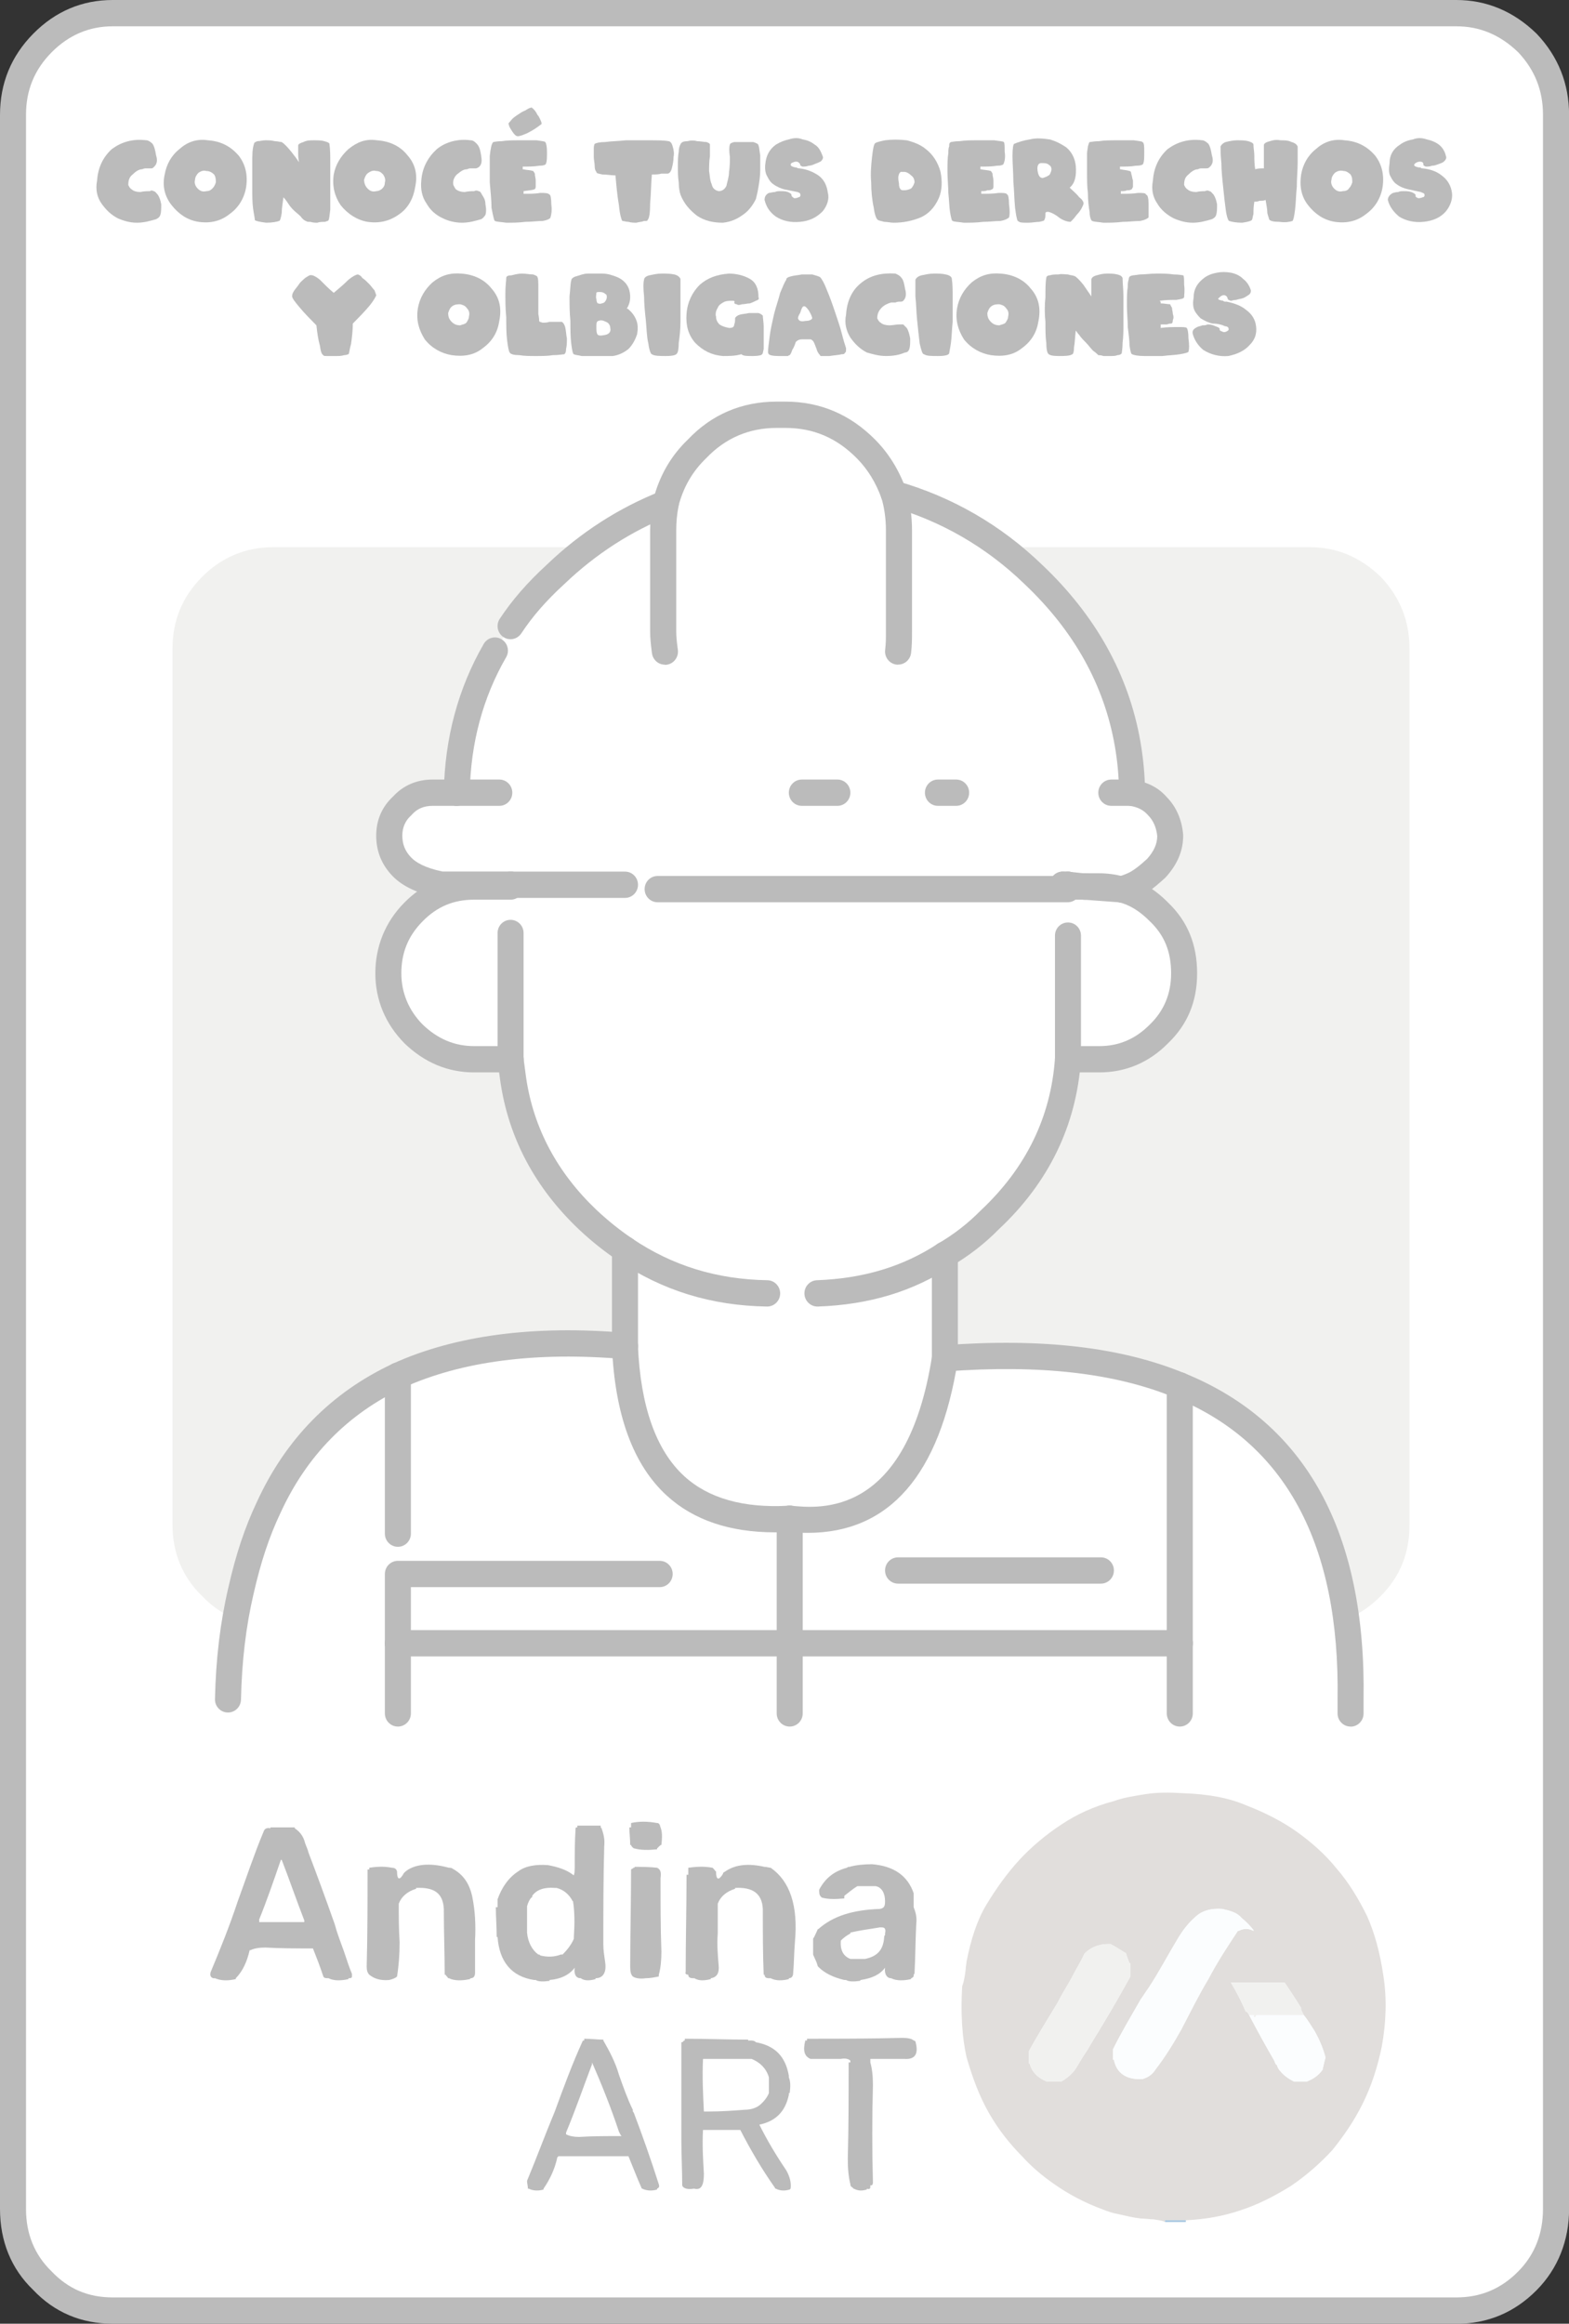 <svg width="129" height="191" viewBox="0 0 129 191" fill="none" xmlns="http://www.w3.org/2000/svg">
<rect x="0" y="0" width="129" height="191" fill="#333333" stroke="none"/>
<g clip-path="url(#clip0_151_4528)">
<path d="M125.579 3.532C123.94 1.946 122.015 1.081 119.735 1.081H9.265C6.985 1.081 5.06 1.946 3.492 3.532C1.853 5.189 1.069 7.135 1.069 9.442V181.558C1.069 183.864 1.853 185.883 3.492 187.468C5.06 189.126 6.985 189.919 9.265 189.919H119.735C122.015 189.919 123.94 189.126 125.579 187.468C127.147 185.883 127.931 183.864 127.931 181.558V9.442C127.931 7.135 127.147 5.189 125.579 3.532Z" fill="white"/>
<path d="M119.735 191H9.265C6.671 191 4.469 190.063 2.723 188.218C0.927 186.488 0 184.232 0 181.558V9.442C0 6.847 0.919 4.606 2.737 2.768C4.554 0.93 6.749 0 9.265 0H119.735C122.215 0 124.432 0.923 126.32 2.753L126.356 2.789C128.116 4.649 129.007 6.89 129.007 9.449V181.565C129.007 184.167 128.088 186.474 126.342 188.24C124.524 190.077 122.308 191.007 119.742 191.007L119.735 191ZM9.265 2.162C7.334 2.162 5.652 2.883 4.248 4.296C2.829 5.73 2.138 7.417 2.138 9.442V181.558C2.138 183.619 2.844 185.342 4.233 186.69C5.616 188.146 7.248 188.838 9.265 188.838H119.735C121.738 188.838 123.405 188.139 124.824 186.704C126.178 185.335 126.862 183.605 126.862 181.558V9.442C126.862 7.438 126.192 5.752 124.824 4.296C123.334 2.861 121.666 2.162 119.735 2.162H9.265Z" fill="#BBBBBB"/>
<path d="M115.886 53.336C115.886 51.029 115.102 49.083 113.534 47.426C111.895 45.84 109.971 44.975 107.69 44.975H22.45C20.17 44.975 18.174 45.84 16.606 47.426C14.967 49.083 14.183 51.029 14.183 53.336V125.339C14.183 127.574 14.967 129.592 16.606 131.177C18.174 132.835 20.17 133.628 22.45 133.628H107.69C109.971 133.628 111.895 132.835 113.534 131.177C115.173 129.52 115.886 127.574 115.886 125.339V53.336Z" fill="#F1F1EF"/>
<path d="M49.462 150.277L49.391 150.205V150.061H47.466V150.205C47.395 150.205 47.324 150.205 47.324 150.277C47.252 151.358 47.252 152.44 47.252 153.521C47.252 154.025 47.181 154.241 47.11 154.097C46.54 153.665 45.827 153.449 45.043 153.304C44.045 153.232 43.19 153.377 42.62 153.809C41.836 154.313 41.266 155.106 40.909 156.115V156.764H40.767C40.767 157.557 40.838 158.422 40.838 159.215H40.909C41.052 161.233 42.05 162.458 43.903 162.746H44.045C44.259 162.89 44.687 162.89 45.186 162.818V162.746C46.112 162.674 46.825 162.314 47.252 161.737C47.181 162.242 47.324 162.602 47.751 162.602C48.036 162.818 48.464 162.818 48.963 162.674V162.602C49.604 162.602 49.889 162.098 49.747 161.233C49.676 160.728 49.604 160.296 49.604 159.791C49.604 157.124 49.604 154.458 49.676 151.791C49.747 151.142 49.604 150.71 49.462 150.277ZM45.613 155.178H45.756C46.326 155.323 46.754 155.683 47.039 156.187C47.039 156.236 47.062 156.26 47.11 156.26C47.252 157.124 47.252 158.133 47.181 159.215V159.359C46.967 159.863 46.611 160.296 46.255 160.656H46.112C45.542 160.872 44.972 160.872 44.402 160.728C44.402 160.656 44.33 160.656 44.259 160.656C43.76 160.296 43.404 159.647 43.333 158.854V156.692C43.404 156.404 43.546 156.115 43.689 155.971C43.76 155.971 43.76 155.899 43.76 155.827C44.117 155.323 44.758 155.106 45.613 155.178Z" fill="#BBBBBB"/>
<path d="M54.023 149.845C53.239 149.701 52.526 149.701 51.885 149.845V150.205H51.743C51.743 150.638 51.814 151.142 51.814 151.647H51.885C51.885 151.719 51.956 151.791 52.028 151.863C52.075 151.911 52.123 151.935 52.17 151.935C52.669 152.079 53.31 152.079 54.023 152.007V151.935C54.094 151.863 54.166 151.791 54.237 151.719C54.308 151.719 54.308 151.647 54.308 151.647H54.38C54.451 150.998 54.451 150.566 54.308 150.205C54.237 149.917 54.166 149.845 54.023 149.845Z" fill="#BBBBBB"/>
<path d="M52.17 153.521C52.099 153.521 52.028 153.521 52.028 153.593C51.956 153.593 51.885 153.665 51.885 153.665C51.885 156.332 51.814 158.999 51.814 161.665C51.814 162.098 51.885 162.314 52.028 162.458C52.241 162.602 52.598 162.674 53.097 162.602C53.453 162.602 53.809 162.53 54.166 162.458V162.314C54.308 161.809 54.38 161.161 54.38 160.44C54.308 158.494 54.308 156.476 54.308 154.53V154.386C54.38 153.881 54.308 153.665 54.023 153.521C53.382 153.449 52.74 153.449 52.17 153.449V153.521Z" fill="#BBBBBB"/>
<path d="M34.21 155.251V155.179C35.707 155.107 36.419 155.611 36.491 156.908V157.053C36.491 158.854 36.562 160.584 36.562 162.314H36.633C36.704 162.458 36.776 162.458 36.847 162.602H36.918C37.346 162.819 37.987 162.819 38.629 162.674L38.7 162.602C38.914 162.602 39.056 162.458 39.056 162.17V159.503C39.128 158.206 39.056 157.053 38.843 155.971C38.629 154.89 38.13 154.097 37.203 153.593C37.132 153.521 36.989 153.521 36.918 153.521C35.564 153.161 34.424 153.161 33.569 153.665C33.355 153.809 33.283 153.881 33.212 153.953C32.856 154.602 32.642 154.53 32.642 153.809C32.571 153.593 32.428 153.521 32.214 153.521C31.502 153.377 30.86 153.449 30.361 153.521V153.665H30.219C30.219 156.332 30.219 158.999 30.148 161.665C30.148 161.954 30.219 162.17 30.361 162.314C30.718 162.602 31.217 162.819 32.001 162.747C32.286 162.674 32.499 162.602 32.642 162.458C32.785 161.593 32.856 160.656 32.856 159.647C32.785 158.566 32.785 157.557 32.785 156.476C32.998 155.899 33.497 155.467 34.21 155.251Z" fill="#BBBBBB"/>
<path d="M48.036 167.575V167.72C47.941 167.72 47.894 167.744 47.894 167.792C47.039 169.666 46.326 171.612 45.613 173.558C44.829 175.432 44.117 177.378 43.333 179.252C43.333 179.468 43.404 179.684 43.404 179.9H43.475C43.76 180.045 44.188 180.117 44.687 179.972V179.9C45.186 179.18 45.613 178.315 45.827 177.306C45.898 177.306 45.898 177.234 45.898 177.234H51.671C52.028 178.098 52.384 179.035 52.74 179.828C52.74 179.9 52.812 179.9 52.812 179.9C53.097 180.045 53.524 180.117 54.023 179.972V179.9C54.166 179.828 54.237 179.756 54.166 179.54C53.524 177.522 52.812 175.504 52.099 173.63C52.028 173.63 52.028 173.486 52.028 173.414C51.6 172.549 51.244 171.54 50.887 170.531C50.602 169.521 50.103 168.584 49.604 167.72V167.648C49.105 167.648 48.535 167.575 48.036 167.575ZM48.678 169.666V169.521C49.462 171.323 50.246 173.269 50.887 175.215C50.959 175.36 51.03 175.504 51.101 175.576C49.961 175.576 48.749 175.576 47.609 175.648C47.181 175.648 46.825 175.576 46.54 175.432V175.288C47.324 173.414 47.965 171.54 48.678 169.666Z" fill="#BBBBBB"/>
<path d="M71.841 155.034H71.983C72.482 155.106 72.767 155.611 72.767 156.26C72.767 156.692 72.696 156.836 72.34 156.908C70.13 156.98 68.491 157.485 67.28 158.566C67.208 158.566 67.208 158.638 67.208 158.638C67.066 158.926 66.995 159.143 66.852 159.359V160.656C66.995 161.017 67.137 161.233 67.208 161.521C67.208 161.521 67.208 161.593 67.28 161.665C67.778 162.17 68.491 162.53 69.418 162.746H69.56C69.774 162.891 70.202 162.891 70.701 162.818L70.772 162.746C71.698 162.602 72.34 162.314 72.767 161.737C72.696 162.242 72.91 162.602 73.266 162.602C73.694 162.818 74.264 162.818 74.906 162.674V162.602C74.977 162.602 75.048 162.53 75.119 162.458V162.314C75.167 162.266 75.191 162.218 75.191 162.17C75.262 160.872 75.262 159.503 75.333 158.134C75.404 157.557 75.262 157.124 75.119 156.764V155.611C74.62 154.169 73.48 153.377 71.698 153.232C70.986 153.232 70.344 153.304 69.845 153.449C69.774 153.449 69.703 153.449 69.632 153.521C68.562 153.809 67.85 154.386 67.351 155.323C67.351 155.611 67.351 155.755 67.493 155.899L67.565 155.971C68.064 156.115 68.634 156.115 69.418 156.043V155.827C69.703 155.611 70.13 155.251 70.487 155.034H71.841ZM72.34 158.422H72.482C72.767 158.422 72.839 158.566 72.767 158.926V159.071C72.696 159.071 72.696 159.215 72.696 159.215C72.625 160.296 72.126 160.8 71.128 161.017H69.917C69.346 160.8 69.061 160.296 69.133 159.503C69.346 159.287 69.632 159.071 69.917 158.926V158.854C70.772 158.638 71.556 158.566 72.34 158.422Z" fill="#BBBBBB"/>
<path d="M56.589 153.521V154.097H56.446C56.446 156.764 56.375 159.431 56.375 162.098C56.304 162.242 56.446 162.314 56.589 162.314C56.589 162.53 56.731 162.602 57.017 162.602H57.088C57.444 162.818 57.872 162.818 58.442 162.674V162.602C58.941 162.53 59.155 162.17 59.083 161.521C59.012 160.656 58.941 159.791 59.012 158.926V156.476C59.226 155.899 59.725 155.467 60.438 155.251V155.178C61.863 155.106 62.647 155.611 62.718 156.908V157.052C62.718 158.854 62.718 160.584 62.789 162.314H62.861C62.861 162.53 63.003 162.602 63.217 162.602H63.36C63.787 162.818 64.286 162.818 64.856 162.674V162.602C65.07 162.602 65.213 162.458 65.213 162.17C65.284 161.377 65.284 160.512 65.355 159.647C65.64 156.62 64.928 154.602 63.36 153.521C63.217 153.521 63.075 153.449 62.861 153.449C61.578 153.16 60.509 153.232 59.654 153.809C59.582 153.881 59.44 153.881 59.44 154.025C59.083 154.602 58.87 154.53 58.87 153.809C58.798 153.809 58.727 153.665 58.727 153.665C58.656 153.593 58.584 153.521 58.584 153.521C57.801 153.377 57.159 153.449 56.589 153.521Z" fill="#BBBBBB"/>
<path d="M56.304 167.575V167.72C56.256 167.72 56.209 167.744 56.161 167.792C56.161 167.864 56.09 167.864 56.019 167.864V175.864C56.019 177.089 56.09 178.387 56.09 179.612C56.09 179.684 56.161 179.756 56.161 179.756C56.304 179.9 56.589 179.972 57.017 179.9H57.088C57.658 180.045 57.872 179.612 57.872 178.675C57.801 177.45 57.729 176.224 57.801 175.071H60.865C61.721 176.729 62.647 178.315 63.716 179.828C63.716 179.876 63.74 179.9 63.787 179.9C64.072 180.045 64.429 180.117 64.928 179.972L64.999 179.9C65.07 179.396 64.928 178.891 64.643 178.387C63.859 177.234 63.075 175.936 62.433 174.639C63.787 174.351 64.571 173.558 64.856 172.188V172.044H64.928C64.999 171.468 64.999 171.107 64.856 170.747V170.603C64.571 169.017 63.716 168.152 62.148 167.864C62.005 167.72 61.863 167.72 61.649 167.72H61.507V167.648C59.796 167.648 58.014 167.575 56.304 167.575ZM57.872 173.558C57.801 172.116 57.729 170.675 57.801 169.233H61.792C62.504 169.521 63.003 170.026 63.217 170.747V172.044C63.075 172.404 62.789 172.765 62.433 173.053C62.148 173.269 61.721 173.414 61.222 173.414C60.295 173.486 59.297 173.558 58.3 173.558H57.872Z" fill="#BBBBBB"/>
<path d="M66.353 167.72H66.21C65.997 168.585 66.139 169.017 66.638 169.233H69.133C69.489 169.161 69.774 169.233 69.916 169.377V169.522H69.774C69.774 172.188 69.774 174.783 69.703 177.45C69.703 178.315 69.774 178.963 69.916 179.54C69.916 179.684 69.988 179.756 70.13 179.828C70.13 179.876 70.154 179.9 70.202 179.9C70.487 180.045 70.772 180.117 71.271 179.972V179.9C71.484 179.972 71.556 179.9 71.556 179.756V179.612C71.698 179.684 71.77 179.54 71.77 179.396C71.698 176.729 71.698 174.062 71.77 171.396C71.77 170.603 71.698 170.026 71.556 169.522V169.233H74.335C75.262 169.305 75.547 168.801 75.262 167.792C75.214 167.744 75.167 167.72 75.119 167.72C74.977 167.575 74.62 167.503 74.193 167.503C71.556 167.575 68.919 167.575 66.353 167.575V167.72Z" fill="#BBBBBB"/>
<path d="M22.236 150.277C21.88 150.205 21.738 150.349 21.666 150.566C20.882 152.44 20.241 154.386 19.528 156.332C18.887 158.278 18.103 160.224 17.319 162.098C17.247 162.386 17.319 162.53 17.533 162.602H17.675C18.174 162.819 18.744 162.819 19.386 162.674V162.602C19.956 162.026 20.312 161.233 20.526 160.296H20.597C20.882 160.152 21.31 160.08 21.809 160.08C23.092 160.152 24.375 160.152 25.729 160.152C26.014 160.872 26.299 161.593 26.584 162.458C26.655 162.602 26.798 162.602 27.012 162.602C27.439 162.819 28.009 162.819 28.651 162.674V162.602C28.793 162.602 28.936 162.602 28.936 162.458V162.242C28.722 161.737 28.508 161.089 28.294 160.44C28.009 159.647 27.724 158.926 27.511 158.134C26.798 156.116 26.085 154.169 25.372 152.296C25.301 152.007 25.159 151.719 25.087 151.503C24.945 150.926 24.66 150.566 24.232 150.277V150.205H22.236V150.277ZM23.092 152.872H23.163C23.804 154.53 24.375 156.188 25.016 157.845V157.989H21.31V157.773C21.951 156.188 22.521 154.53 23.092 152.872Z" fill="#BBBBBB"/>
<path d="M97.285 147.394C96.144 147.322 95.146 147.322 94.22 147.466C93.293 147.61 92.367 147.755 91.583 148.043C89.944 148.475 88.518 149.124 87.235 149.989C86.024 150.782 84.812 151.791 83.814 152.872C82.817 153.953 81.89 155.25 81.106 156.548C80.322 157.845 79.823 159.431 79.467 161.233C79.467 161.377 79.396 161.665 79.396 161.881C79.324 162.458 79.253 162.89 79.111 163.251C78.968 165.485 79.111 167.503 79.467 169.089C79.966 170.819 80.536 172.332 81.32 173.702C82.104 175.071 83.03 176.224 84.028 177.234C84.812 178.098 85.667 178.819 86.594 179.468C87.806 180.333 89.16 181.054 90.728 181.63C91.084 181.774 91.512 181.918 91.939 181.99C92.581 182.135 93.151 182.279 93.792 182.351C94.149 182.351 94.505 182.423 94.861 182.423C95.218 182.495 95.503 182.495 95.788 182.639V182.495H97.498C99.138 182.423 100.634 182.135 101.917 181.702C103.485 181.198 104.839 180.477 106.122 179.684C107.405 178.819 108.545 177.81 109.543 176.729C110.47 175.576 111.325 174.35 112.038 172.909C112.75 171.467 113.249 169.954 113.606 168.224C113.962 166.278 114.033 164.332 113.748 162.458C113.463 160.512 113.035 158.926 112.394 157.485C111.681 156.043 110.897 154.746 109.899 153.593C108.973 152.44 107.833 151.43 106.621 150.566C105.409 149.701 103.984 148.98 102.487 148.403C100.991 147.755 99.28 147.466 97.285 147.394ZM103.057 158.638V158.71C102.63 158.494 102.274 158.494 101.846 158.71H101.775C100.919 160.007 100.064 161.305 99.351 162.674C98.567 163.972 97.855 165.413 97.142 166.783C96.501 167.936 95.788 169.089 95.004 170.098C94.79 170.458 94.434 170.747 93.935 170.891C92.581 170.963 91.797 170.386 91.583 169.305H91.512V168.44C92.224 166.999 93.008 165.701 93.792 164.332C94.006 164.044 94.22 163.683 94.434 163.395C95.289 162.098 96.002 160.728 96.786 159.431C97.213 158.71 97.641 158.134 98.211 157.629C98.781 157.052 99.565 156.836 100.492 156.908C101.133 157.052 101.703 157.197 102.06 157.629C102.416 157.917 102.772 158.278 103.057 158.638ZM108.973 169.089V169.161C108.902 169.377 108.83 169.738 108.759 170.026V170.098C108.403 170.603 107.975 170.891 107.405 171.107H106.407C105.98 170.891 105.552 170.603 105.267 170.242C105.124 170.098 105.053 169.954 104.982 169.738C104.839 169.666 104.839 169.521 104.768 169.377C104.055 168.152 103.343 166.855 102.701 165.629C102.63 165.485 102.559 165.413 102.487 165.341H102.416C102.06 164.476 101.632 163.683 101.204 162.963H105.623C106.051 163.611 106.55 164.332 106.977 165.053V165.197C107.049 165.341 107.12 165.485 107.191 165.629C107.548 166.062 107.833 166.566 108.118 166.999C108.474 167.647 108.759 168.296 108.973 169.089ZM91.155 159.791H91.298C91.725 160.007 92.153 160.296 92.509 160.512C92.557 160.512 92.581 160.536 92.581 160.584C92.652 160.8 92.723 161.017 92.866 161.377H92.937V162.458C92.224 163.755 91.44 165.125 90.656 166.422C90.229 167.143 89.801 167.792 89.445 168.44C89.088 168.945 88.803 169.449 88.447 170.026C88.162 170.458 87.734 170.819 87.235 171.107H86.095C85.382 170.819 84.883 170.386 84.67 169.666L84.598 169.594V168.584C85.311 167.287 86.166 165.918 86.95 164.62C87.307 163.9 87.734 163.251 88.091 162.602C88.447 161.881 88.875 161.233 89.16 160.584C89.659 160.08 90.3 159.791 91.155 159.791Z" fill="#E1DEDC"/>
<path d="M103.057 158.71V158.638C102.772 158.278 102.416 157.917 102.06 157.629C101.703 157.196 101.133 157.052 100.492 156.908C99.565 156.836 98.781 157.052 98.211 157.629C97.641 158.133 97.213 158.71 96.786 159.431C96.002 160.728 95.289 162.098 94.434 163.395C94.22 163.683 94.006 164.044 93.792 164.332C93.008 165.701 92.224 166.999 91.512 168.44V169.305H91.583C91.797 170.386 92.581 170.963 93.935 170.891C94.434 170.747 94.79 170.458 95.004 170.098C95.788 169.089 96.501 167.936 97.142 166.782C97.855 165.413 98.567 163.972 99.351 162.674C100.064 161.305 100.919 160.007 101.775 158.71H101.846C102.273 158.494 102.63 158.494 103.057 158.71Z" fill="#FBFDFE"/>
<path d="M108.973 169.161V169.089C108.759 168.296 108.474 167.648 108.118 166.999C107.833 166.566 107.548 166.062 107.191 165.629H103.271V165.701L103.2 165.774C103.057 165.846 103.057 165.774 103.129 165.629H102.701C103.343 166.855 104.055 168.152 104.768 169.377C104.839 169.521 104.839 169.666 104.982 169.738C105.053 169.954 105.124 170.098 105.267 170.242C105.552 170.603 105.98 170.891 106.407 171.107H107.405C107.975 170.891 108.403 170.603 108.759 170.098V170.026C108.83 169.738 108.902 169.377 108.973 169.161Z" fill="#FBFDFE"/>
<path d="M106.977 165.197V165.053C106.55 164.332 106.051 163.611 105.623 162.963H101.204C101.632 163.683 102.06 164.476 102.416 165.341H102.487C102.559 165.413 102.63 165.485 102.701 165.629H103.129C103.058 165.774 103.058 165.846 103.2 165.774L103.271 165.702V165.629H107.191C107.12 165.485 107.049 165.341 106.977 165.197Z" fill="#F1F1EF"/>
<path d="M91.298 159.791H91.155C90.3 159.791 89.659 160.08 89.16 160.584C88.875 161.233 88.447 161.881 88.091 162.602C87.734 163.251 87.307 163.9 86.95 164.62C86.166 165.918 85.311 167.287 84.598 168.584V169.594L84.67 169.666C84.883 170.386 85.382 170.819 86.095 171.107H87.235C87.734 170.819 88.162 170.458 88.447 170.026C88.803 169.449 89.088 168.945 89.445 168.44C89.801 167.792 90.229 167.143 90.656 166.422C91.44 165.125 92.224 163.755 92.937 162.458V161.377H92.866C92.723 161.017 92.652 160.8 92.581 160.584C92.581 160.536 92.557 160.512 92.509 160.512C92.153 160.296 91.725 160.007 91.298 159.791Z" fill="#F1F1EF"/>
<path d="M97.498 182.495H95.788V182.639H97.498V182.495Z" fill="#A5C6E0"/>
<path d="M64.571 34.092H63.858C61.293 34.092 59.083 35.029 57.302 36.903C55.947 38.2 55.163 39.713 54.736 41.371C51.457 42.669 48.393 44.615 45.684 47.209C44.188 48.579 42.976 49.948 41.978 51.462L40.696 53.48C38.7 56.94 37.631 60.904 37.56 65.156H41.052H35.564C34.566 65.156 33.711 65.516 33.07 66.237C32.357 66.886 32.001 67.751 32.001 68.688C32.001 69.697 32.357 70.562 33.07 71.282C33.711 71.931 34.78 72.436 36.277 72.724H51.386H41.978V72.868H38.985C37.061 72.868 35.422 73.517 33.996 74.958C32.642 76.328 31.929 77.986 31.929 80.004C31.929 81.878 32.642 83.607 33.996 84.977C35.422 86.346 37.061 87.067 38.985 87.067H41.978V76.688V87.139C42.05 87.644 42.121 88.22 42.192 88.725C42.834 93.121 44.901 97.013 48.322 100.257C49.319 101.194 50.317 101.987 51.386 102.707V110.636C51.814 120.654 56.304 125.339 64.928 124.835C71.983 125.555 76.188 121.159 77.685 111.645V103.14C79.039 102.347 80.251 101.41 81.391 100.257C85.311 96.581 87.449 92.184 87.805 87.067H90.371C92.296 87.067 93.935 86.346 95.289 84.977C96.714 83.607 97.356 81.878 97.356 80.004C97.356 77.986 96.714 76.328 95.289 74.958C94.362 74.021 93.365 73.373 92.153 73.084H92.082L89.16 72.868H87.805L87.378 72.724H53.667H87.805L90.371 72.868C90.941 72.868 91.512 72.94 92.082 73.084H92.153C92.296 73.084 92.581 73.012 93.079 72.796C93.65 72.58 94.291 72.075 95.075 71.355C95.788 70.562 96.215 69.697 96.215 68.688C96.144 67.751 95.788 66.886 95.146 66.237C94.576 65.588 93.864 65.3 93.079 65.156C93.008 59.606 91.227 54.633 87.805 50.309C86.95 49.227 86.024 48.218 84.955 47.209C81.605 43.966 77.756 41.804 73.48 40.578L71.199 36.903C69.346 35.029 67.137 34.092 64.571 34.092Z" fill="white"/>
<path d="M19.813 130.745C19.172 133.484 18.815 136.439 18.744 139.682H32.713V129.375V135.069H64.928V124.835C56.304 125.339 51.814 120.654 51.386 110.636C43.831 109.987 37.631 110.852 32.713 113.086C27.938 115.321 24.375 118.924 22.094 123.898C21.096 125.988 20.383 128.222 19.813 130.745Z" fill="white"/>
<path d="M96.999 135.069V139.682H111.04C111.254 126.42 106.55 117.771 96.999 113.879V135.069Z" fill="white"/>
<path d="M96.999 139.682V135.069H64.928V139.682H96.999Z" fill="white"/>
<path d="M96.999 135.069V113.879C91.939 111.789 85.525 111.068 77.685 111.645C76.188 121.159 71.983 125.555 64.928 124.835V135.069H96.999Z" fill="white"/>
<path d="M32.713 135.069V139.682H64.928V135.069H32.713Z" fill="white"/>
<path d="M18.744 140.763C18.744 140.763 18.73 140.763 18.723 140.763C18.131 140.749 17.661 140.259 17.675 139.661C17.746 136.338 18.11 133.34 18.773 130.5C19.393 127.747 20.148 125.498 21.132 123.429C23.498 118.269 27.247 114.456 32.264 112.106C32.799 111.854 33.433 112.092 33.682 112.632C33.932 113.173 33.697 113.814 33.162 114.067C28.615 116.193 25.216 119.653 23.063 124.352C22.144 126.283 21.445 128.381 20.854 130.983C20.22 133.686 19.884 136.533 19.813 139.704C19.799 140.295 19.322 140.763 18.744 140.763Z" fill="#BBBBBB"/>
<path d="M54.665 54.633C54.13 54.633 53.674 54.237 53.603 53.689L53.581 53.53C53.517 52.997 53.453 52.485 53.453 51.894V43.606C53.453 42.755 53.531 41.955 53.688 41.162C53.802 40.578 54.365 40.197 54.95 40.312C55.527 40.427 55.905 40.996 55.791 41.587C55.662 42.251 55.598 42.892 55.598 43.613V51.901C55.598 52.356 55.648 52.774 55.712 53.264L55.734 53.429C55.805 54.021 55.392 54.561 54.807 54.64C54.764 54.64 54.715 54.648 54.672 54.648L54.665 54.633Z" fill="#BBBBBB"/>
<path d="M73.836 54.633C73.794 54.633 73.744 54.633 73.701 54.626C73.117 54.554 72.703 54.013 72.775 53.415C72.839 52.903 72.839 52.456 72.839 51.894V43.606C72.839 42.64 72.71 41.724 72.461 40.896C72.29 40.326 72.603 39.721 73.166 39.541C73.737 39.36 74.328 39.685 74.506 40.254C74.82 41.292 74.984 42.416 74.984 43.598V51.887C74.984 52.478 74.984 53.033 74.906 53.682C74.834 54.23 74.378 54.626 73.844 54.626L73.836 54.633Z" fill="#BBBBBB"/>
<path d="M41.978 52.543C41.772 52.543 41.565 52.485 41.387 52.363C40.895 52.031 40.76 51.361 41.088 50.864C42.1 49.328 43.368 47.872 44.965 46.409C47.709 43.779 50.873 41.739 54.344 40.369C54.893 40.153 55.513 40.427 55.727 40.982C55.94 41.537 55.67 42.164 55.121 42.38C51.907 43.649 48.977 45.544 46.411 47.995C44.908 49.372 43.782 50.662 42.862 52.06C42.656 52.37 42.321 52.543 41.971 52.543H41.978Z" fill="#BBBBBB"/>
<path d="M41.052 66.237H37.56C36.968 66.237 36.491 65.754 36.491 65.156C36.491 64.558 36.968 64.075 37.56 64.075H41.052C41.644 64.075 42.121 64.558 42.121 65.156C42.121 65.754 41.644 66.237 41.052 66.237Z" fill="#BBBBBB"/>
<path d="M41.978 73.805H36.277C36.213 73.805 36.141 73.805 36.077 73.784C34.402 73.459 33.134 72.875 32.314 72.046C31.395 71.117 30.931 69.992 30.931 68.688C30.931 67.383 31.423 66.302 32.314 65.473C33.148 64.558 34.274 64.075 35.564 64.075H37.56C38.151 64.075 38.629 64.558 38.629 65.156C38.629 65.754 38.151 66.237 37.56 66.237H35.564C34.851 66.237 34.295 66.475 33.868 66.958C33.839 66.987 33.818 67.016 33.789 67.037C33.319 67.463 33.077 68.032 33.077 68.681C33.077 69.409 33.319 69.992 33.832 70.511C34.174 70.857 34.901 71.333 36.384 71.636H41.986C42.577 71.636 43.055 72.119 43.055 72.717C43.055 73.315 42.577 73.798 41.986 73.798L41.978 73.805Z" fill="#BBBBBB"/>
<path d="M41.978 88.148H38.985C36.833 88.148 34.908 87.348 33.262 85.763C31.687 84.17 30.86 82.188 30.86 80.004C30.86 77.82 31.659 75.795 33.241 74.195C34.823 72.594 36.719 71.787 38.985 71.787H41.444C41.601 71.694 41.786 71.643 41.978 71.643C42.57 71.643 43.047 72.126 43.047 72.724V72.868C43.047 73.467 42.57 73.95 41.978 73.95H38.985C37.296 73.95 35.949 74.512 34.752 75.722C33.554 76.933 32.998 78.317 32.998 80.004C32.998 81.597 33.604 83.053 34.752 84.213C35.985 85.402 37.382 85.986 38.985 85.986H41.978C42.57 85.986 43.047 86.469 43.047 87.067C43.047 87.665 42.57 88.148 41.978 88.148Z" fill="#BBBBBB"/>
<path d="M51.386 73.805H41.978C41.387 73.805 40.909 73.322 40.909 72.724C40.909 72.126 41.387 71.643 41.978 71.643H51.386C51.978 71.643 52.455 72.126 52.455 72.724C52.455 73.322 51.978 73.805 51.386 73.805Z" fill="#BBBBBB"/>
<path d="M68.847 66.237H65.925C65.334 66.237 64.856 65.754 64.856 65.156C64.856 64.558 65.334 64.075 65.925 64.075H68.847C69.439 64.075 69.916 64.558 69.916 65.156C69.916 65.754 69.439 66.237 68.847 66.237Z" fill="#BBBBBB"/>
<path d="M37.56 66.237H37.538C36.947 66.23 36.476 65.733 36.491 65.135C36.562 60.68 37.667 56.579 39.769 52.932C40.068 52.413 40.724 52.24 41.23 52.543C41.743 52.846 41.914 53.509 41.615 54.02C39.698 57.343 38.693 61.091 38.622 65.171C38.614 65.762 38.137 66.23 37.553 66.23L37.56 66.237Z" fill="#BBBBBB"/>
<path d="M93.079 66.237C92.495 66.237 92.018 65.762 92.01 65.171C91.946 59.902 90.25 55.123 86.972 50.986C86.145 49.941 85.247 48.968 84.228 48.002C81.092 44.968 77.379 42.82 73.188 41.624C72.618 41.458 72.29 40.86 72.454 40.29C72.618 39.714 73.209 39.382 73.772 39.548C78.305 40.845 82.311 43.166 85.696 46.438C86.786 47.469 87.749 48.521 88.639 49.646C92.217 54.172 94.07 59.39 94.149 65.156C94.156 65.754 93.685 66.245 93.094 66.252H93.079V66.237Z" fill="#BBBBBB"/>
<path d="M92.153 74.165C91.561 74.165 91.084 73.683 91.084 73.084C91.084 72.486 91.533 72.032 92.103 72.003C92.146 71.996 92.31 71.953 92.659 71.801C93.165 71.607 93.806 71.059 94.32 70.591C94.876 69.963 95.139 69.373 95.146 68.731C95.082 68.039 94.826 67.441 94.391 67.008C94.006 66.569 93.571 66.353 92.887 66.23C92.303 66.122 91.918 65.56 92.025 64.976C92.132 64.385 92.695 64.003 93.265 64.104C94.419 64.313 95.275 64.767 95.938 65.531C96.7 66.302 97.178 67.383 97.277 68.616C97.277 68.644 97.277 68.673 97.277 68.695C97.277 69.92 96.814 71.03 95.859 72.09C95.838 72.119 95.809 72.14 95.788 72.162C94.776 73.092 94.099 73.567 93.45 73.812C92.73 74.129 92.374 74.173 92.146 74.173L92.153 74.165ZM92.153 72.003C92.153 72.003 92.139 72.003 92.132 72.003C92.139 72.003 92.153 72.003 92.16 72.003H92.153Z" fill="#BBBBBB"/>
<path d="M93.08 66.237H91.369C90.778 66.237 90.3 65.754 90.3 65.156C90.3 64.558 90.778 64.075 91.369 64.075H93.08C93.671 64.075 94.149 64.558 94.149 65.156C94.149 65.754 93.671 66.237 93.08 66.237Z" fill="#BBBBBB"/>
<path d="M87.805 73.949C87.692 73.949 87.577 73.935 87.471 73.892L87.043 73.748C86.48 73.56 86.18 72.948 86.366 72.378C86.551 71.809 87.157 71.506 87.72 71.693L88.148 71.838C88.711 72.025 89.01 72.638 88.825 73.207C88.675 73.661 88.262 73.949 87.813 73.949H87.805Z" fill="#BBBBBB"/>
<path d="M87.805 73.805H87.378C86.786 73.805 86.309 73.322 86.309 72.724C86.309 72.126 86.786 71.643 87.378 71.643H87.805C88.397 71.643 88.875 72.126 88.875 72.724C88.875 73.322 88.397 73.805 87.805 73.805Z" fill="#BBBBBB"/>
<path d="M89.16 73.949H87.805C87.214 73.949 86.737 73.466 86.737 72.868C86.737 72.27 87.214 71.787 87.805 71.787H89.16C89.751 71.787 90.229 72.27 90.229 72.868C90.229 73.466 89.751 73.949 89.16 73.949Z" fill="#BBBBBB"/>
<path d="M87.805 73.95C87.214 73.95 86.737 73.467 86.737 72.868V72.724C86.737 72.126 87.214 71.643 87.805 71.643C88.397 71.643 88.875 72.126 88.875 72.724V72.868C88.875 73.467 88.397 73.95 87.805 73.95Z" fill="#BBBBBB"/>
<path d="M89.16 73.949C89.124 73.949 89.081 73.949 89.046 73.949L87.692 73.805C87.107 73.74 86.679 73.214 86.744 72.616C86.808 72.025 87.335 71.593 87.919 71.657L89.274 71.802C89.858 71.866 90.286 72.392 90.222 72.991C90.165 73.546 89.701 73.957 89.16 73.957V73.949Z" fill="#BBBBBB"/>
<path d="M92.082 74.165C91.996 74.165 91.911 74.158 91.818 74.129C91.333 74.007 90.849 73.942 90.364 73.942H89.153C88.561 73.942 88.083 73.459 88.083 72.861C88.083 72.263 88.561 71.78 89.153 71.78H90.364C91.02 71.78 91.683 71.866 92.331 72.032C92.901 72.176 93.251 72.767 93.108 73.344C92.987 73.834 92.552 74.165 92.075 74.165H92.082Z" fill="#BBBBBB"/>
<path d="M92.153 74.166C91.561 74.166 91.048 73.683 91.048 73.085C91.048 72.486 91.49 72.003 92.082 72.003H92.153C92.745 72.003 93.222 72.486 93.222 73.085C93.222 73.683 92.745 74.166 92.153 74.166Z" fill="#BBBBBB"/>
<path d="M90.371 88.148H87.805C87.214 88.148 86.737 87.665 86.737 87.067C86.737 86.469 87.214 85.986 87.805 85.986H90.371C91.989 85.986 93.35 85.409 94.534 84.213C95.702 83.088 96.287 81.676 96.287 80.004C96.287 78.231 95.738 76.876 94.555 75.744C93.685 74.865 92.852 74.36 91.911 74.137C91.333 74 90.977 73.416 91.112 72.839C91.248 72.256 91.818 71.902 92.395 72.032C93.721 72.349 94.918 73.056 96.044 74.194C97.641 75.73 98.425 77.632 98.425 80.004C98.425 82.375 97.598 84.256 96.023 85.763C94.462 87.341 92.552 88.148 90.371 88.148Z" fill="#BBBBBB"/>
<path d="M92.082 74.165C92.082 74.165 92.032 74.165 92.003 74.165L89.081 73.949C88.49 73.906 88.048 73.387 88.091 72.789C88.133 72.191 88.654 71.758 89.238 71.787L92.16 72.003C92.752 72.046 93.194 72.565 93.151 73.164C93.108 73.733 92.638 74.165 92.089 74.165H92.082Z" fill="#BBBBBB"/>
<path d="M87.78 74.162H54.069C53.477 74.162 53 73.679 53 73.081C53 72.483 53.477 72 54.069 72H87.78C88.372 72 88.849 72.483 88.849 73.081C88.849 73.679 88.372 74.162 87.78 74.162Z" fill="#BBBBBB"/>
<path d="M78.612 66.237H77.115C76.523 66.237 76.046 65.754 76.046 65.156C76.046 64.558 76.523 64.075 77.115 64.075H78.612C79.203 64.075 79.681 64.558 79.681 65.156C79.681 65.754 79.203 66.237 78.612 66.237Z" fill="#BBBBBB"/>
<path d="M54.736 42.452C54.65 42.452 54.558 42.438 54.465 42.416C53.895 42.265 53.553 41.674 53.703 41.097C54.216 39.101 55.156 37.472 56.568 36.117C58.513 34.07 60.979 33.011 63.858 33.011H64.571C67.422 33.011 69.902 34.063 71.955 36.139C73.067 37.263 73.893 38.596 74.485 40.204C74.692 40.766 74.407 41.386 73.851 41.595C73.295 41.804 72.682 41.515 72.475 40.953C71.998 39.641 71.335 38.568 70.444 37.667C68.783 35.987 66.866 35.173 64.571 35.173H63.858C61.585 35.173 59.639 36.009 58.071 37.652C56.924 38.755 56.183 40.045 55.769 41.645C55.641 42.128 55.213 42.452 54.736 42.452Z" fill="#BBBBBB"/>
<path d="M87.805 88.148C87.214 88.148 86.737 87.665 86.737 87.067V76.904C86.737 76.306 87.214 75.823 87.805 75.823C88.397 75.823 88.875 76.306 88.875 76.904V87.067C88.875 87.665 88.397 88.148 87.805 88.148Z" fill="#BBBBBB"/>
<path d="M77.685 104.221C77.314 104.221 76.958 104.026 76.759 103.68C76.459 103.161 76.637 102.506 77.151 102.203C78.433 101.453 79.574 100.567 80.636 99.493C84.363 95.997 86.401 91.802 86.737 86.995C86.779 86.397 87.292 85.943 87.877 85.993C88.468 86.036 88.91 86.548 88.868 87.146C88.49 92.523 86.223 97.201 82.111 101.05C80.949 102.232 79.659 103.226 78.213 104.077C78.041 104.178 77.856 104.221 77.678 104.221H77.685Z" fill="#BBBBBB"/>
<path d="M96.999 141.917C96.408 141.917 95.93 141.434 95.93 140.835V135.069C95.93 134.471 96.408 133.988 96.999 133.988C97.591 133.988 98.069 134.471 98.069 135.069V140.835C98.069 141.434 97.591 141.917 96.999 141.917Z" fill="#BBBBBB"/>
<path d="M96.999 136.151C96.408 136.151 95.93 135.668 95.93 135.069V113.879C95.93 113.281 96.408 112.798 96.999 112.798C97.591 112.798 98.069 113.281 98.069 113.879V135.069C98.069 135.668 97.591 136.151 96.999 136.151Z" fill="#BBBBBB"/>
<path d="M111.04 141.917C110.448 141.917 109.971 141.434 109.971 140.835V139.682C110.177 126.918 105.68 118.578 96.6 114.881C96.052 114.658 95.788 114.031 96.009 113.476C96.23 112.921 96.85 112.654 97.398 112.877C107.384 116.942 112.33 125.973 112.109 139.704V140.843C112.109 141.441 111.631 141.924 111.04 141.924V141.917Z" fill="#BBBBBB"/>
<path d="M67.208 107.392C66.638 107.392 66.161 106.931 66.139 106.347C66.118 105.749 66.581 105.252 67.165 105.23C71 105.086 74.25 104.106 77.101 102.232C77.592 101.907 78.255 102.044 78.583 102.549C78.904 103.046 78.768 103.716 78.269 104.048C75.091 106.145 71.484 107.241 67.251 107.392C67.237 107.392 67.222 107.392 67.208 107.392Z" fill="#BBBBBB"/>
<path d="M77.685 112.726C77.094 112.726 76.616 112.243 76.616 111.645V103.14C76.616 102.542 77.094 102.059 77.685 102.059C78.277 102.059 78.754 102.542 78.754 103.14V111.645C78.754 112.243 78.277 112.726 77.685 112.726Z" fill="#BBBBBB"/>
<path d="M51.386 103.789C51.179 103.789 50.973 103.731 50.795 103.609C49.661 102.845 48.614 102.008 47.595 101.05C43.988 97.626 41.815 93.54 41.137 88.883C41.102 88.617 41.059 88.329 41.023 88.047L40.924 87.291C40.924 87.24 40.916 87.19 40.916 87.139V87.067C40.916 86.469 41.394 85.986 41.986 85.986C42.577 85.986 43.055 86.469 43.055 87.067L43.147 87.759C43.183 88.033 43.218 88.314 43.254 88.566C43.86 92.718 45.813 96.387 49.056 99.464C49.989 100.336 50.944 101.108 51.985 101.807C52.477 102.138 52.612 102.809 52.284 103.306C52.078 103.616 51.742 103.789 51.393 103.789H51.386Z" fill="#BBBBBB"/>
<path d="M51.386 111.717C50.795 111.717 50.317 111.234 50.317 110.636V102.708C50.317 102.109 50.795 101.626 51.386 101.626C51.978 101.626 52.455 102.109 52.455 102.708V110.636C52.455 111.234 51.978 111.717 51.386 111.717Z" fill="#BBBBBB"/>
<path d="M41.978 88.148C41.387 88.148 40.909 87.665 40.909 87.067V76.688C40.909 76.09 41.387 75.607 41.978 75.607C42.57 75.607 43.047 76.09 43.047 76.688V87.067C43.047 87.665 42.57 88.148 41.978 88.148Z" fill="#BBBBBB"/>
<path d="M32.713 127.141C32.122 127.141 31.644 126.658 31.644 126.06V113.086C31.644 112.488 32.122 112.005 32.713 112.005C33.305 112.005 33.782 112.488 33.782 113.086V126.06C33.782 126.658 33.305 127.141 32.713 127.141Z" fill="#BBBBBB"/>
<path d="M32.713 141.917C32.122 141.917 31.644 141.434 31.644 140.835V135.069C31.644 134.471 32.122 133.988 32.713 133.988C33.305 133.988 33.782 134.471 33.782 135.069V140.835C33.782 141.434 33.305 141.917 32.713 141.917Z" fill="#BBBBBB"/>
<path d="M32.713 136.15C32.122 136.15 31.644 135.668 31.644 135.069V129.375C31.644 128.777 32.122 128.294 32.713 128.294H54.237C54.828 128.294 55.306 128.777 55.306 129.375C55.306 129.974 54.828 130.456 54.237 130.456H33.782V135.069C33.782 135.668 33.305 136.15 32.713 136.15Z" fill="#BBBBBB"/>
<path d="M64.928 141.917C64.336 141.917 63.859 141.434 63.859 140.835V135.069C63.859 134.471 64.336 133.988 64.928 133.988C65.519 133.988 65.997 134.471 65.997 135.069V140.835C65.997 141.434 65.519 141.917 64.928 141.917Z" fill="#BBBBBB"/>
<path d="M64.928 136.15C64.336 136.15 63.859 135.667 63.859 135.069V124.835C63.859 124.236 64.336 123.753 64.928 123.753C65.519 123.753 65.997 124.236 65.997 124.835V135.069C65.997 135.667 65.519 136.15 64.928 136.15Z" fill="#BBBBBB"/>
<path d="M32.713 114.167C32.307 114.167 31.915 113.93 31.737 113.526C31.494 112.978 31.737 112.344 32.271 112.099C37.417 109.756 43.881 108.906 51.472 109.555C52.063 109.605 52.498 110.131 52.448 110.722C52.398 111.313 51.871 111.753 51.294 111.71C44.067 111.09 37.959 111.883 33.148 114.066C33.005 114.131 32.856 114.16 32.713 114.16V114.167Z" fill="#BBBBBB"/>
<path d="M64.928 136.151H32.713C32.122 136.151 31.644 135.668 31.644 135.069C31.644 134.471 32.122 133.988 32.713 133.988H64.928C65.519 133.988 65.997 134.471 65.997 135.069C65.997 135.668 65.519 136.151 64.928 136.151Z" fill="#BBBBBB"/>
<path d="M63.075 107.392H63.06C58.478 107.32 54.465 106.081 50.795 103.608C50.303 103.277 50.167 102.607 50.495 102.109C50.823 101.612 51.486 101.482 51.978 101.807C55.292 104.041 58.927 105.158 63.089 105.23C63.68 105.237 64.151 105.735 64.144 106.326C64.136 106.917 63.659 107.392 63.075 107.392Z" fill="#BBBBBB"/>
<path d="M66.396 125.995C65.883 125.995 65.355 125.966 64.821 125.909C64.236 125.851 63.809 125.318 63.866 124.727C63.923 124.136 64.457 123.696 65.034 123.761C67.386 123.999 74.542 124.734 76.63 111.479C76.723 110.888 77.279 110.492 77.856 110.578C78.441 110.672 78.84 111.227 78.747 111.818C77.265 121.238 73.117 125.995 66.403 125.995H66.396Z" fill="#BBBBBB"/>
<path d="M63.716 125.952C60.003 125.952 57.024 124.943 54.828 122.939C52.07 120.424 50.552 116.301 50.317 110.686C50.289 110.088 50.752 109.583 51.336 109.562C51.921 109.533 52.427 110.001 52.448 110.592C52.662 115.609 53.945 119.22 56.261 121.339C58.257 123.162 61.143 123.977 64.864 123.761C65.455 123.732 65.961 124.179 65.99 124.777C66.018 125.375 65.576 125.887 64.985 125.916C64.55 125.945 64.129 125.952 63.709 125.952H63.716Z" fill="#BBBBBB"/>
<path d="M96.999 136.151H64.928C64.336 136.151 63.859 135.668 63.859 135.069C63.859 134.471 64.336 133.988 64.928 133.988H96.999C97.591 133.988 98.069 134.471 98.069 135.069C98.069 135.668 97.591 136.151 96.999 136.151Z" fill="#BBBBBB"/>
<path d="M90.514 130.168H73.837C73.245 130.168 72.767 129.685 72.767 129.087C72.767 128.489 73.245 128.006 73.837 128.006H90.514C91.105 128.006 91.583 128.489 91.583 129.087C91.583 129.685 91.105 130.168 90.514 130.168Z" fill="#BBBBBB"/>
<path d="M96.999 114.96C96.864 114.96 96.729 114.931 96.593 114.881C91.697 112.856 85.539 112.149 77.763 112.726C77.201 112.769 76.666 112.322 76.623 111.724C76.58 111.126 77.022 110.614 77.614 110.571C85.724 109.973 92.196 110.729 97.413 112.885C97.962 113.108 98.218 113.742 97.997 114.297C97.826 114.715 97.427 114.968 97.007 114.968L96.999 114.96Z" fill="#BBBBBB"/>
<path d="M103.913 11.892V13.838C103.699 13.838 103.414 13.838 103.2 13.911C103.129 13.478 103.129 13.118 103.129 12.829C103.129 12.469 103.057 12.181 103.057 11.892C103.057 11.748 102.844 11.676 102.63 11.604C102.345 11.532 102.06 11.532 101.703 11.532C101.418 11.532 101.062 11.604 100.777 11.676C100.563 11.748 100.42 11.892 100.349 12.037C100.349 12.253 100.349 12.757 100.42 13.406C100.42 13.983 100.492 14.703 100.563 15.352C100.634 16.073 100.706 16.721 100.777 17.226C100.848 17.803 100.991 18.163 101.062 18.163C101.276 18.235 101.632 18.307 102.131 18.307C102.63 18.235 102.844 18.163 102.915 18.091C102.986 18.019 102.986 17.803 103.057 17.586C103.057 17.298 103.057 17.01 103.129 16.577C103.271 16.577 103.414 16.577 103.556 16.505C103.77 16.505 103.913 16.505 104.055 16.433C104.127 16.866 104.198 17.226 104.198 17.514C104.269 17.803 104.34 17.947 104.34 18.019C104.412 18.163 104.697 18.235 105.196 18.235C105.694 18.307 106.051 18.235 106.265 18.163C106.336 18.091 106.407 17.803 106.478 17.226C106.55 16.649 106.55 16.001 106.621 15.352C106.621 14.631 106.692 13.983 106.692 13.334V12.037C106.621 11.892 106.478 11.748 106.193 11.676C105.908 11.532 105.623 11.532 105.267 11.532C104.911 11.46 104.625 11.532 104.412 11.604C104.127 11.676 103.984 11.748 103.913 11.892Z" fill="#BBBBBB"/>
<path d="M108.189 12.253C107.476 12.829 107.12 13.55 106.977 14.343C106.835 15.28 106.977 16.145 107.548 16.866C108.118 17.586 108.83 18.091 109.757 18.235C110.755 18.379 111.61 18.163 112.323 17.586C113.035 17.082 113.534 16.289 113.677 15.352C113.819 14.343 113.606 13.478 113.035 12.757C112.394 12.037 111.61 11.604 110.541 11.532C109.614 11.388 108.83 11.676 108.189 12.253ZM109.472 14.775C109.472 14.559 109.614 14.343 109.757 14.199C109.971 14.055 110.185 13.983 110.47 14.055C110.683 14.055 110.897 14.199 111.04 14.343C111.182 14.559 111.182 14.775 111.182 14.992C111.111 15.208 111.04 15.352 110.897 15.496C110.826 15.64 110.612 15.713 110.398 15.713C110.113 15.784 109.899 15.713 109.686 15.496C109.472 15.28 109.401 14.992 109.472 14.775Z" fill="#BBBBBB"/>
<path d="M98.853 13.838H99.209C99.351 13.838 99.423 13.766 99.494 13.694C99.708 13.478 99.779 13.19 99.636 12.757C99.565 12.325 99.494 12.037 99.351 11.82C99.209 11.676 98.995 11.532 98.853 11.532C97.712 11.388 96.786 11.676 96.002 12.253C95.289 12.902 94.861 13.766 94.79 14.848C94.647 15.568 94.79 16.217 95.146 16.721C95.431 17.226 95.93 17.659 96.501 17.947C96.999 18.163 97.498 18.307 98.069 18.307C98.639 18.307 99.138 18.163 99.636 18.019C99.779 17.947 99.921 17.875 99.993 17.659C100.064 17.442 100.064 17.154 100.064 16.794C99.993 16.433 99.921 16.217 99.779 16.001C99.636 15.857 99.565 15.713 99.423 15.713C99.351 15.64 99.209 15.64 99.066 15.713C98.924 15.713 98.639 15.713 98.354 15.784C98.069 15.784 97.783 15.713 97.641 15.568C97.498 15.496 97.427 15.352 97.356 15.208C97.356 14.848 97.427 14.559 97.712 14.343C97.926 14.127 98.211 13.911 98.496 13.911C98.639 13.838 98.71 13.838 98.853 13.838Z" fill="#BBBBBB"/>
<path d="M101.204 22.415C100.777 22.343 100.42 22.343 100.064 22.415C99.636 22.488 99.28 22.632 98.995 22.848C98.425 23.28 98.14 23.785 98.14 24.433C98.069 24.866 98.069 25.226 98.211 25.515C98.354 25.803 98.567 26.019 98.71 26.163C99.066 26.38 99.351 26.524 99.708 26.596C100.064 26.596 100.42 26.668 100.706 26.812C100.848 26.812 100.991 26.884 100.991 26.956C101.062 27.1 100.991 27.172 100.848 27.244C100.706 27.317 100.563 27.317 100.492 27.244C100.42 27.244 100.278 27.172 100.278 27.1V27.028C100.278 26.956 100.135 26.884 99.921 26.812C99.779 26.74 99.565 26.668 99.28 26.668C99.138 26.74 98.995 26.74 98.853 26.74C98.71 26.812 98.567 26.812 98.425 26.884C98.14 27.028 97.997 27.172 98.069 27.461C98.211 27.965 98.496 28.398 98.924 28.758C99.494 29.118 100.207 29.335 100.991 29.263C101.703 29.118 102.345 28.83 102.772 28.326C103.2 27.893 103.343 27.389 103.271 26.812C103.2 26.235 102.915 25.803 102.416 25.443C102.06 25.154 101.561 24.938 100.848 24.794H100.706C100.658 24.794 100.611 24.77 100.563 24.722C100.135 24.65 100.064 24.578 100.278 24.433C100.492 24.217 100.706 24.217 100.848 24.361C100.896 24.41 100.919 24.457 100.919 24.506C100.919 24.578 100.991 24.578 100.991 24.65C101.062 24.65 101.133 24.722 101.204 24.722C101.276 24.722 101.418 24.65 101.632 24.65C101.846 24.578 101.988 24.578 102.202 24.506C102.416 24.433 102.559 24.289 102.701 24.217C102.844 24.073 102.844 24.001 102.844 23.857C102.701 23.424 102.487 23.136 102.202 22.92C101.917 22.632 101.561 22.488 101.204 22.415Z" fill="#BBBBBB"/>
<path d="M93.935 11.676C93.864 11.604 93.65 11.604 93.222 11.532H91.797C91.298 11.532 90.799 11.532 90.371 11.604C89.944 11.604 89.73 11.676 89.587 11.676C89.516 11.748 89.516 11.82 89.445 12.037C89.445 12.181 89.374 12.397 89.374 12.613V14.127C89.374 14.703 89.374 15.352 89.445 15.857C89.445 16.505 89.516 17.01 89.587 17.442C89.587 17.875 89.73 18.163 89.801 18.163C89.944 18.235 90.229 18.235 90.728 18.307C91.227 18.307 91.725 18.307 92.296 18.235C92.794 18.235 93.293 18.163 93.721 18.163C94.149 18.091 94.362 17.947 94.434 17.875V16.794C94.434 16.289 94.362 16.001 94.22 16.001C94.22 15.857 93.935 15.857 93.578 15.857C93.151 15.929 92.652 15.929 92.153 15.929V15.712C92.367 15.712 92.509 15.712 92.652 15.64C92.794 15.64 92.937 15.64 93.008 15.568C93.08 15.568 93.079 15.496 93.151 15.352V14.848C93.079 14.631 93.08 14.487 93.008 14.271C93.008 14.127 92.937 14.055 92.866 14.055C92.652 13.982 92.438 13.982 92.082 13.911V13.694C92.581 13.694 93.008 13.694 93.365 13.622C93.792 13.622 94.006 13.55 94.006 13.406C94.077 13.262 94.077 12.901 94.077 12.469C94.077 12.037 94.077 11.748 93.935 11.676Z" fill="#BBBBBB"/>
<path d="M87.663 12.109C87.235 11.82 86.808 11.604 86.309 11.46C85.739 11.388 85.24 11.316 84.67 11.46C84.171 11.532 83.743 11.676 83.387 11.82C83.316 11.82 83.244 12.181 83.244 12.829C83.244 13.478 83.316 14.199 83.316 14.92C83.387 15.712 83.387 16.361 83.458 17.082C83.529 17.658 83.601 18.019 83.672 18.163C83.743 18.163 83.743 18.235 83.814 18.235C83.886 18.307 84.171 18.307 84.527 18.307C84.883 18.307 85.168 18.235 85.454 18.235C85.739 18.163 85.881 18.163 85.881 18.019C85.953 17.947 85.953 17.73 85.953 17.514C85.953 17.442 86.095 17.37 86.309 17.442C86.523 17.514 86.808 17.658 87.164 17.947C87.52 18.163 87.805 18.235 88.019 18.235L88.233 18.019C88.376 17.875 88.447 17.73 88.59 17.586C88.732 17.442 88.875 17.226 88.946 17.082C89.017 16.938 89.088 16.794 89.088 16.721C89.088 16.577 88.946 16.361 88.732 16.217C88.518 15.929 88.233 15.712 87.948 15.424C88.376 15.064 88.518 14.487 88.447 13.622C88.376 12.973 88.091 12.469 87.663 12.109ZM85.739 14.631C85.525 14.631 85.382 14.487 85.311 14.055C85.24 13.622 85.382 13.406 85.596 13.406C85.881 13.406 86.095 13.406 86.238 13.55C86.38 13.622 86.451 13.766 86.451 13.911C86.451 14.055 86.38 14.199 86.309 14.343C86.166 14.487 85.953 14.559 85.739 14.631Z" fill="#BBBBBB"/>
<path d="M96.358 25.299C96.287 25.154 96.216 25.082 96.216 25.01C96.002 25.01 95.717 24.938 95.431 24.938V24.794C95.36 24.794 95.36 24.722 95.36 24.722C95.859 24.65 96.287 24.65 96.714 24.65C97.071 24.578 97.284 24.578 97.356 24.434C97.356 24.217 97.427 23.857 97.356 23.424C97.356 22.992 97.356 22.704 97.284 22.632C97.213 22.632 96.999 22.56 96.501 22.56C96.073 22.488 95.645 22.488 95.075 22.488C94.576 22.488 94.149 22.56 93.721 22.56C93.222 22.632 93.008 22.632 92.937 22.704C92.866 22.704 92.794 22.848 92.794 22.992C92.723 23.208 92.723 23.352 92.723 23.569C92.652 24.001 92.652 24.434 92.652 25.082C92.652 25.731 92.723 26.308 92.723 26.884C92.794 27.461 92.866 27.965 92.866 28.398C92.937 28.902 93.008 29.119 93.079 29.119C93.222 29.191 93.578 29.263 94.077 29.263H95.574C96.144 29.191 96.572 29.191 96.999 29.119C97.427 29.046 97.712 28.974 97.712 28.902C97.783 28.686 97.783 28.326 97.712 27.821C97.712 27.317 97.641 27.028 97.57 26.956C97.498 26.884 97.284 26.884 96.857 26.884C96.429 26.884 95.93 26.884 95.431 26.956V26.668H95.93C96.144 26.596 96.216 26.596 96.287 26.596C96.358 26.596 96.429 26.524 96.429 26.308C96.501 26.163 96.501 26.019 96.429 25.803C96.429 25.659 96.358 25.443 96.358 25.299Z" fill="#BBBBBB"/>
<path d="M92.367 24.434C92.367 23.785 92.296 23.28 92.296 22.848C92.224 22.704 92.153 22.632 91.868 22.56C91.583 22.488 91.298 22.488 91.013 22.488C90.656 22.488 90.443 22.56 90.157 22.632C89.872 22.704 89.73 22.848 89.73 22.992V24.361C89.587 24.145 89.374 23.857 89.088 23.424C88.803 23.064 88.518 22.776 88.376 22.704C88.233 22.632 88.019 22.632 87.805 22.56C87.52 22.56 87.307 22.488 87.022 22.56C86.737 22.56 86.523 22.56 86.309 22.632C86.166 22.632 86.024 22.704 86.024 22.848C85.953 23.208 85.953 23.785 85.953 24.434C85.881 25.082 85.881 25.803 85.953 26.452C85.953 27.1 85.953 27.677 86.024 28.181C86.024 28.686 86.095 28.974 86.166 29.046C86.238 29.191 86.523 29.263 87.022 29.263C87.52 29.263 87.948 29.263 88.162 29.119C88.233 29.119 88.304 28.902 88.304 28.542C88.376 28.181 88.376 27.749 88.447 27.172C88.518 27.244 88.59 27.389 88.732 27.533C88.875 27.749 89.088 27.965 89.302 28.181C89.516 28.398 89.659 28.614 89.872 28.83C90.086 28.974 90.229 29.119 90.3 29.191C90.371 29.191 90.514 29.191 90.728 29.263H91.298C91.512 29.263 91.725 29.263 91.868 29.191C92.082 29.191 92.153 29.119 92.224 29.046C92.224 28.974 92.296 28.686 92.296 28.181C92.367 27.677 92.367 27.1 92.367 26.452V24.434Z" fill="#BBBBBB"/>
<path d="M81.676 14.848C81.676 14.631 81.605 14.487 81.605 14.271C81.534 14.127 81.463 14.055 81.463 14.055C81.249 13.982 80.964 13.982 80.607 13.911V13.694C81.106 13.694 81.534 13.694 81.961 13.622C82.318 13.622 82.531 13.55 82.531 13.406C82.603 13.262 82.674 12.901 82.603 12.469C82.603 12.037 82.603 11.748 82.531 11.676C82.46 11.604 82.175 11.604 81.748 11.532H80.322C79.823 11.532 79.396 11.532 78.897 11.604C78.469 11.604 78.255 11.676 78.184 11.676C78.041 11.748 78.041 11.82 78.041 12.037C77.97 12.181 77.97 12.397 77.97 12.613C77.899 12.973 77.899 13.478 77.899 14.127C77.899 14.703 77.97 15.352 77.97 15.857C78.041 16.505 78.041 17.01 78.113 17.442C78.184 17.875 78.255 18.163 78.326 18.163C78.469 18.235 78.754 18.235 79.253 18.307C79.752 18.307 80.251 18.307 80.821 18.235C81.32 18.235 81.819 18.163 82.246 18.163C82.674 18.091 82.888 17.947 82.959 17.875C83.03 17.658 83.03 17.298 82.959 16.794C82.959 16.289 82.888 16.001 82.817 16.001C82.745 15.857 82.531 15.857 82.104 15.857C81.676 15.929 81.177 15.929 80.678 15.929V15.712C80.892 15.712 81.035 15.712 81.177 15.64C81.32 15.64 81.463 15.64 81.534 15.568C81.605 15.568 81.676 15.496 81.676 15.352V14.848Z" fill="#BBBBBB"/>
<path d="M76.117 12.253C75.689 11.893 75.119 11.676 74.549 11.532C73.908 11.46 73.338 11.46 72.767 11.532C72.411 11.604 72.126 11.676 71.983 11.748C71.841 11.82 71.77 12.253 71.698 12.902C71.627 13.55 71.556 14.271 71.627 14.992C71.627 15.713 71.698 16.433 71.841 17.082C71.912 17.659 72.055 18.019 72.197 18.091C72.34 18.163 72.482 18.163 72.696 18.235C72.981 18.235 73.195 18.307 73.48 18.307C74.264 18.307 74.977 18.163 75.689 17.875C76.331 17.586 76.83 17.082 77.186 16.289C77.471 15.64 77.471 14.848 77.329 14.127C77.115 13.334 76.687 12.685 76.117 12.253ZM74.05 14.127H74.335C74.549 14.127 74.763 14.271 74.906 14.415C75.119 14.559 75.191 14.775 75.191 14.992C75.119 15.208 75.048 15.352 74.906 15.496C74.763 15.568 74.549 15.64 74.335 15.64C74.193 15.64 74.121 15.64 74.05 15.568C73.979 15.496 73.908 15.352 73.908 15.064C73.836 14.703 73.836 14.487 73.908 14.343C73.908 14.271 73.979 14.199 74.05 14.127Z" fill="#BBBBBB"/>
<path d="M67.493 13.262C67.636 13.118 67.707 12.973 67.636 12.829C67.493 12.469 67.351 12.109 66.995 11.892C66.709 11.676 66.424 11.532 65.997 11.46C65.64 11.316 65.284 11.316 64.856 11.46C64.5 11.532 64.144 11.676 63.787 11.892C63.288 12.253 63.003 12.757 62.932 13.406C62.861 13.838 62.932 14.271 63.075 14.487C63.217 14.775 63.36 14.992 63.574 15.136C63.859 15.352 64.215 15.496 64.5 15.568C64.856 15.64 65.213 15.712 65.569 15.784C65.712 15.857 65.783 15.857 65.783 15.929C65.854 16.073 65.783 16.217 65.64 16.217C65.498 16.289 65.427 16.289 65.284 16.289C65.213 16.217 65.141 16.217 65.07 16.073V16.001C65.07 15.929 64.928 15.857 64.785 15.784C64.571 15.712 64.358 15.712 64.144 15.712C64.001 15.712 63.859 15.712 63.716 15.784C63.502 15.784 63.36 15.857 63.217 15.857C62.932 16.001 62.861 16.217 62.861 16.433C63.003 17.01 63.288 17.442 63.787 17.803C64.358 18.163 64.999 18.307 65.783 18.235C66.567 18.163 67.137 17.875 67.636 17.37C67.992 16.938 68.206 16.361 68.064 15.857C67.992 15.28 67.778 14.775 67.28 14.415C66.852 14.127 66.353 13.911 65.712 13.838C65.64 13.838 65.569 13.838 65.498 13.766H65.427C64.999 13.694 64.928 13.55 65.07 13.406C65.355 13.262 65.498 13.262 65.64 13.334C65.712 13.406 65.783 13.478 65.783 13.478C65.783 13.55 65.783 13.622 65.854 13.622C65.902 13.67 65.949 13.694 65.997 13.694C66.139 13.694 66.282 13.694 66.496 13.622C66.638 13.622 66.852 13.55 66.995 13.478C67.208 13.406 67.351 13.334 67.493 13.262Z" fill="#BBBBBB"/>
<path d="M62.362 11.964C62.362 11.82 62.148 11.748 61.934 11.676H60.366C60.081 11.748 60.01 11.82 60.01 11.892C59.939 12.109 59.939 12.397 60.01 12.902C60.01 13.262 60.01 13.694 59.939 14.127C59.939 14.559 59.796 14.92 59.725 15.28C59.582 15.568 59.368 15.712 59.083 15.712C58.798 15.64 58.584 15.496 58.513 15.136C58.371 14.848 58.371 14.487 58.3 14.055C58.3 13.694 58.3 13.262 58.371 12.829V11.892C58.371 11.82 58.3 11.748 58.086 11.676C57.872 11.676 57.587 11.604 57.302 11.604C57.088 11.532 56.803 11.532 56.518 11.604C56.233 11.604 56.09 11.676 56.019 11.748C55.947 11.82 55.805 12.109 55.805 12.469C55.734 12.829 55.734 13.262 55.734 13.694C55.734 14.127 55.734 14.559 55.805 14.992C55.805 15.424 55.876 15.784 55.947 16.001C56.233 16.721 56.66 17.226 57.302 17.73C57.943 18.163 58.656 18.307 59.44 18.307C60.081 18.235 60.58 18.019 61.079 17.658C61.507 17.37 61.863 16.938 62.148 16.361C62.219 16.073 62.291 15.784 62.362 15.352C62.433 14.92 62.504 14.487 62.504 13.983V12.757C62.433 12.397 62.433 12.109 62.362 11.964Z" fill="#BBBBBB"/>
<path d="M72.126 26.163C72.126 25.875 72.197 25.587 72.482 25.298C72.696 25.082 72.981 24.938 73.266 24.866H73.623C73.765 24.794 73.908 24.794 74.05 24.794C74.122 24.794 74.193 24.794 74.264 24.722C74.478 24.506 74.549 24.217 74.407 23.713C74.335 23.28 74.264 22.992 74.122 22.848C73.979 22.631 73.765 22.559 73.623 22.487C72.482 22.415 71.556 22.631 70.772 23.28C70.059 23.857 69.632 24.722 69.56 25.875C69.418 26.524 69.56 27.172 69.917 27.749C70.273 28.253 70.701 28.686 71.271 28.974C71.77 29.118 72.269 29.262 72.839 29.262C73.409 29.262 73.908 29.19 74.407 28.974C74.549 28.974 74.692 28.902 74.763 28.686C74.834 28.47 74.834 28.181 74.834 27.821C74.763 27.461 74.692 27.172 74.549 26.956C74.407 26.812 74.335 26.74 74.264 26.668H73.908C73.694 26.668 73.409 26.74 73.124 26.74C72.839 26.74 72.554 26.668 72.411 26.524C72.269 26.451 72.197 26.307 72.126 26.163Z" fill="#BBBBBB"/>
<path d="M68.634 25.587C68.42 24.938 68.206 24.361 67.992 23.857C67.778 23.28 67.565 22.92 67.422 22.776C67.28 22.704 67.066 22.632 66.781 22.56H65.925C65.569 22.632 65.355 22.632 65.07 22.704C64.785 22.776 64.643 22.848 64.643 22.992C64.5 23.208 64.358 23.569 64.144 24.073C64.001 24.65 63.787 25.226 63.645 25.803C63.502 26.452 63.36 27.028 63.288 27.605C63.217 28.181 63.146 28.614 63.146 28.902C63.146 28.974 63.146 29.046 63.217 29.118C63.288 29.191 63.502 29.263 64.001 29.263H64.785C64.856 29.191 64.928 29.191 64.928 29.191C64.999 29.118 65.07 28.974 65.141 28.758C65.284 28.542 65.355 28.326 65.427 28.109C65.569 27.965 65.712 27.893 65.925 27.893H66.638C66.709 27.893 66.781 27.965 66.852 28.037C66.923 28.109 66.995 28.326 67.137 28.686C67.208 28.974 67.351 29.118 67.422 29.191C67.422 29.263 67.493 29.263 67.493 29.263H68.206C68.634 29.191 68.919 29.191 69.204 29.118C69.346 29.118 69.418 29.118 69.489 28.974C69.56 28.974 69.56 28.83 69.56 28.614C69.489 28.398 69.346 27.965 69.204 27.389C69.061 26.812 68.847 26.235 68.634 25.587ZM65.783 25.731C65.854 25.515 65.925 25.298 65.997 25.226C66.139 25.082 66.282 25.226 66.496 25.515C66.709 25.875 66.781 26.091 66.781 26.163C66.709 26.308 66.496 26.38 66.21 26.38C65.854 26.452 65.712 26.38 65.64 26.235C65.569 26.163 65.64 25.947 65.783 25.731Z" fill="#BBBBBB"/>
<path d="M62.718 25.947C62.647 25.875 62.576 25.803 62.362 25.731H61.578C61.293 25.803 61.008 25.803 60.794 25.875C60.58 25.947 60.438 26.091 60.438 26.163C60.438 26.308 60.438 26.524 60.366 26.668C60.366 26.884 60.224 26.956 59.939 26.956C59.582 26.884 59.368 26.812 59.155 26.668C58.941 26.452 58.87 26.235 58.87 26.019C58.798 25.803 58.87 25.515 59.012 25.299C59.083 25.082 59.297 24.938 59.582 24.794C59.796 24.722 60.01 24.722 60.295 24.722C60.366 24.722 60.438 24.794 60.366 24.866C60.366 24.938 60.438 25.01 60.58 25.01C60.651 25.082 60.794 25.082 61.008 25.01C61.221 25.01 61.435 24.938 61.649 24.938C61.863 24.866 62.005 24.794 62.148 24.722C62.362 24.65 62.433 24.578 62.362 24.434C62.362 23.713 62.148 23.208 61.649 22.92C61.15 22.632 60.509 22.488 59.939 22.488C58.941 22.56 58.157 22.848 57.516 23.424C56.945 24.001 56.518 24.794 56.446 25.803C56.375 26.74 56.589 27.533 57.159 28.181C57.8 28.83 58.513 29.191 59.44 29.263C59.939 29.263 60.438 29.263 60.937 29.119C61.008 29.119 61.008 29.191 61.079 29.191C61.221 29.263 61.507 29.263 61.934 29.263C62.362 29.263 62.647 29.191 62.647 29.119C62.718 29.119 62.718 28.974 62.789 28.686V26.812C62.789 26.524 62.718 26.163 62.718 25.947Z" fill="#BBBBBB"/>
<path d="M79.253 27.893C79.823 28.614 80.607 29.046 81.462 29.191C82.46 29.335 83.316 29.191 84.028 28.614C84.812 28.037 85.24 27.317 85.382 26.38C85.596 25.298 85.382 24.433 84.741 23.713C84.171 22.992 83.316 22.56 82.246 22.488C81.32 22.415 80.607 22.632 79.894 23.208C79.253 23.785 78.825 24.506 78.683 25.37C78.54 26.308 78.754 27.1 79.253 27.893ZM82.745 25.37C82.888 25.515 82.959 25.731 82.888 26.019C82.888 26.163 82.817 26.308 82.674 26.524C82.531 26.668 82.318 26.668 82.175 26.74C81.89 26.74 81.676 26.668 81.462 26.452C81.249 26.235 81.177 26.019 81.177 25.731C81.249 25.515 81.32 25.298 81.534 25.154C81.748 25.01 81.961 25.01 82.175 25.01C82.46 25.082 82.603 25.154 82.745 25.37Z" fill="#BBBBBB"/>
<path d="M78.255 22.92C78.255 22.776 78.113 22.632 77.756 22.56C77.471 22.488 77.186 22.488 76.759 22.488C76.402 22.488 76.117 22.56 75.761 22.632C75.476 22.704 75.333 22.848 75.262 22.992V24.361C75.333 24.938 75.333 25.659 75.404 26.308C75.476 27.028 75.547 27.677 75.618 28.254C75.761 28.83 75.832 29.119 75.975 29.119C76.188 29.263 76.545 29.263 77.115 29.263C77.685 29.263 77.97 29.191 78.041 29.046C78.041 28.974 78.113 28.686 78.184 28.181C78.255 27.677 78.255 27.1 78.326 26.452V24.506C78.326 23.857 78.326 23.352 78.255 22.92Z" fill="#BBBBBB"/>
<path d="M116.171 11.46C115.744 11.532 115.387 11.676 115.102 11.892C114.532 12.253 114.247 12.757 114.247 13.406C114.176 13.838 114.176 14.271 114.318 14.487C114.461 14.775 114.603 14.992 114.817 15.136C115.102 15.352 115.459 15.496 115.815 15.568C116.171 15.64 116.456 15.712 116.813 15.784C116.955 15.857 117.027 15.857 117.098 15.929C117.169 16.073 117.098 16.217 116.955 16.217C116.813 16.289 116.67 16.289 116.599 16.289C116.456 16.217 116.385 16.217 116.385 16.073V16.001C116.314 15.929 116.243 15.857 116.029 15.784C115.815 15.712 115.601 15.712 115.387 15.712C115.245 15.712 115.102 15.712 114.96 15.784C114.746 15.784 114.603 15.857 114.532 15.857C114.247 16.001 114.104 16.217 114.104 16.433C114.247 17.01 114.603 17.442 115.031 17.803C115.601 18.163 116.314 18.307 117.027 18.235C117.811 18.163 118.452 17.875 118.88 17.37C119.236 16.938 119.45 16.361 119.378 15.857C119.307 15.28 119.022 14.775 118.523 14.415C118.167 14.127 117.668 13.911 116.955 13.838C116.884 13.838 116.813 13.838 116.813 13.766H116.67C116.243 13.694 116.171 13.55 116.385 13.406C116.599 13.262 116.813 13.262 116.955 13.334C117.027 13.406 117.027 13.478 117.027 13.478C117.027 13.55 117.027 13.622 117.098 13.622C117.169 13.694 117.24 13.694 117.312 13.694C117.383 13.694 117.525 13.694 117.739 13.622C117.953 13.622 118.096 13.55 118.309 13.478C118.523 13.406 118.666 13.334 118.737 13.262C118.88 13.118 118.951 12.973 118.88 12.829C118.808 12.469 118.594 12.109 118.309 11.892C118.024 11.676 117.668 11.532 117.312 11.46C116.884 11.316 116.528 11.316 116.171 11.46Z" fill="#BBBBBB"/>
<path d="M9.194 12.253C8.481 12.902 8.054 13.766 7.982 14.848C7.84 15.568 7.982 16.217 8.339 16.721C8.695 17.226 9.123 17.659 9.693 17.947C10.192 18.163 10.691 18.307 11.261 18.307C11.831 18.307 12.33 18.163 12.829 18.019C12.971 17.947 13.114 17.875 13.185 17.659C13.256 17.442 13.256 17.154 13.256 16.794C13.185 16.433 13.114 16.217 12.971 16.001C12.829 15.857 12.758 15.713 12.615 15.713C12.544 15.64 12.401 15.64 12.33 15.713C12.116 15.713 11.831 15.713 11.546 15.784C11.261 15.784 10.976 15.713 10.833 15.568C10.691 15.496 10.619 15.352 10.548 15.208C10.548 14.848 10.619 14.559 10.904 14.343C11.118 14.127 11.403 13.911 11.688 13.911C11.831 13.838 11.973 13.838 12.045 13.838H12.472C12.544 13.838 12.615 13.766 12.686 13.694C12.9 13.478 12.971 13.19 12.829 12.757C12.758 12.325 12.686 12.037 12.544 11.82C12.401 11.676 12.187 11.532 12.045 11.532C10.904 11.388 9.978 11.676 9.194 12.253Z" fill="#BBBBBB"/>
<path d="M55.377 12.901C55.449 12.613 55.377 12.253 55.306 12.037C55.235 11.748 55.092 11.604 54.95 11.604C54.593 11.532 54.023 11.532 53.382 11.532H51.457C50.816 11.604 50.246 11.604 49.747 11.676C49.319 11.676 49.034 11.748 48.892 11.82C48.892 11.82 48.82 11.964 48.82 12.181V12.901C48.82 13.118 48.892 13.406 48.892 13.622C48.892 13.911 48.963 14.055 49.034 14.127C49.034 14.271 49.248 14.271 49.533 14.343C49.889 14.343 50.246 14.415 50.602 14.415C50.673 15.208 50.745 16.073 50.887 16.866C50.959 17.658 51.101 18.091 51.172 18.163C51.315 18.163 51.458 18.235 51.671 18.235C51.885 18.307 52.17 18.307 52.313 18.307C52.598 18.235 52.812 18.235 52.954 18.163C53.168 18.163 53.239 18.163 53.239 18.091C53.382 17.947 53.453 17.514 53.453 16.721C53.524 16.001 53.524 15.136 53.596 14.343C53.881 14.343 54.166 14.343 54.38 14.271H54.878C55.021 14.271 55.163 14.127 55.235 13.838C55.306 13.55 55.377 13.262 55.377 12.901Z" fill="#BBBBBB"/>
<path d="M43.333 10.955C43.903 10.667 44.188 10.451 44.473 10.235C44.544 10.235 44.544 10.091 44.473 9.946C44.402 9.802 44.33 9.586 44.188 9.442C44.117 9.298 44.045 9.153 43.903 9.009C43.76 8.865 43.689 8.793 43.618 8.865C43.546 8.865 43.404 8.937 43.19 9.081C42.976 9.153 42.763 9.298 42.549 9.442C42.335 9.586 42.121 9.73 41.978 9.946C41.836 10.091 41.765 10.162 41.836 10.235C41.836 10.379 41.978 10.595 42.121 10.811C42.264 11.027 42.406 11.172 42.477 11.172C42.549 11.244 42.834 11.172 43.333 10.955Z" fill="#BBBBBB"/>
<path d="M44.33 13.622C44.687 13.622 44.901 13.55 44.901 13.406C44.972 13.262 44.972 12.901 44.972 12.469C44.972 12.037 44.901 11.748 44.829 11.676C44.758 11.604 44.544 11.604 44.117 11.532H42.691C42.192 11.532 41.693 11.532 41.266 11.604C40.838 11.604 40.624 11.676 40.553 11.676C40.41 11.82 40.339 12.181 40.268 12.829V14.992C40.339 15.784 40.41 16.505 40.41 17.082C40.553 17.802 40.624 18.163 40.696 18.163C40.838 18.235 41.123 18.235 41.622 18.307C42.121 18.307 42.62 18.307 43.19 18.235C43.689 18.235 44.188 18.163 44.615 18.163C45.043 18.091 45.257 17.947 45.257 17.875C45.328 17.658 45.399 17.298 45.328 16.794C45.328 16.289 45.257 16.001 45.186 16.001C45.043 15.857 44.829 15.857 44.402 15.857C44.045 15.929 43.546 15.929 43.047 15.929V15.712C43.475 15.64 43.76 15.64 43.903 15.568C43.974 15.568 44.045 15.496 44.045 15.352V14.848C44.045 14.631 43.974 14.487 43.974 14.271C43.903 14.127 43.831 14.055 43.831 14.055C43.618 13.982 43.333 13.982 42.976 13.911V13.694C43.475 13.694 43.903 13.694 44.33 13.622Z" fill="#BBBBBB"/>
<path d="M39.128 13.838C39.199 13.838 39.341 13.766 39.413 13.694C39.627 13.478 39.627 13.19 39.555 12.757C39.484 12.325 39.413 12.037 39.199 11.82C39.056 11.676 38.914 11.532 38.7 11.532C37.631 11.388 36.633 11.676 35.92 12.253C35.208 12.902 34.709 13.766 34.638 14.848C34.566 15.568 34.709 16.217 35.065 16.721C35.35 17.226 35.778 17.659 36.419 17.947C36.847 18.163 37.417 18.307 37.987 18.307C38.557 18.307 39.056 18.163 39.555 18.019C39.698 17.947 39.769 17.875 39.912 17.659C39.983 17.442 39.983 17.154 39.912 16.794C39.912 16.433 39.769 16.217 39.627 16.001C39.555 15.857 39.484 15.713 39.341 15.713C39.199 15.64 39.128 15.64 38.985 15.713C38.771 15.713 38.557 15.713 38.201 15.784C37.916 15.784 37.702 15.713 37.488 15.568C37.417 15.496 37.346 15.352 37.275 15.208C37.203 14.848 37.346 14.559 37.56 14.343C37.845 14.127 38.059 13.911 38.415 13.911C38.557 13.838 38.629 13.838 38.771 13.838H39.128Z" fill="#BBBBBB"/>
<path d="M46.967 23.064C46.896 23.28 46.896 23.713 46.825 24.361C46.825 25.01 46.825 25.659 46.896 26.38C46.896 27.028 46.896 27.677 46.967 28.254C47.039 28.83 47.11 29.119 47.181 29.119C47.324 29.191 47.538 29.191 47.823 29.263H50.388C50.887 29.191 51.315 28.974 51.671 28.686C52.028 28.326 52.242 27.893 52.384 27.461C52.455 27.028 52.455 26.668 52.313 26.308C52.17 25.947 51.956 25.659 51.6 25.371H51.529C51.814 24.938 51.885 24.434 51.743 23.857C51.6 23.352 51.244 22.992 50.745 22.776C50.388 22.632 49.961 22.488 49.533 22.488H48.322C47.965 22.488 47.68 22.632 47.395 22.704C47.11 22.776 46.967 22.92 46.967 23.064ZM49.177 24.938C49.106 24.938 49.034 24.794 49.034 24.578C48.963 24.434 49.034 24.217 49.034 24.073C49.034 24.001 49.177 24.001 49.319 24.001C49.533 24.001 49.676 24.073 49.747 24.145C49.889 24.217 49.889 24.289 49.889 24.434C49.889 24.578 49.818 24.722 49.676 24.866C49.533 24.938 49.319 25.01 49.177 24.938ZM49.034 26.884C49.034 26.596 49.034 26.452 49.177 26.38C49.391 26.308 49.533 26.308 49.818 26.452C50.032 26.524 50.175 26.74 50.175 26.956C50.246 27.244 50.103 27.461 49.747 27.533C49.391 27.605 49.177 27.605 49.106 27.461C49.034 27.317 49.034 27.1 49.034 26.884Z" fill="#BBBBBB"/>
<path d="M44.259 25.803V23.569C44.259 23.208 44.259 22.92 44.188 22.776C44.188 22.704 44.045 22.632 43.831 22.56C43.546 22.56 43.261 22.488 42.905 22.488C42.62 22.488 42.335 22.56 42.05 22.632C41.765 22.632 41.622 22.704 41.622 22.848C41.622 23.064 41.551 23.497 41.551 24.073C41.551 24.722 41.551 25.371 41.622 26.091C41.622 26.74 41.622 27.389 41.693 27.965C41.765 28.542 41.836 28.902 41.907 28.974C41.978 29.119 42.264 29.191 42.691 29.191C43.119 29.263 43.546 29.263 44.045 29.263C44.544 29.263 45.043 29.263 45.471 29.191C45.97 29.191 46.255 29.119 46.397 29.119C46.468 29.046 46.54 28.974 46.54 28.686C46.611 28.398 46.611 28.109 46.611 27.821C46.54 27.461 46.54 27.172 46.468 26.884C46.397 26.668 46.326 26.524 46.183 26.452H45.186C44.972 26.524 44.758 26.524 44.615 26.524C44.402 26.452 44.33 26.452 44.33 26.38C44.33 26.308 44.33 26.163 44.259 25.803Z" fill="#BBBBBB"/>
<path d="M41.052 26.38C41.266 25.298 41.052 24.433 40.41 23.713C39.84 22.992 38.985 22.56 37.916 22.488C36.989 22.415 36.277 22.632 35.564 23.208C34.923 23.785 34.495 24.506 34.352 25.37C34.21 26.308 34.424 27.1 34.923 27.893C35.493 28.614 36.277 29.046 37.132 29.191C38.13 29.335 38.985 29.191 39.698 28.614C40.482 28.037 40.909 27.317 41.052 26.38ZM38.415 25.37C38.557 25.515 38.629 25.731 38.557 26.019C38.557 26.163 38.486 26.308 38.344 26.524C38.201 26.668 37.987 26.668 37.845 26.74C37.56 26.74 37.346 26.668 37.132 26.452C36.918 26.235 36.847 26.019 36.847 25.731C36.918 25.515 36.989 25.298 37.203 25.154C37.417 25.01 37.631 25.01 37.845 25.01C38.13 25.082 38.272 25.154 38.415 25.37Z" fill="#BBBBBB"/>
<path d="M55.947 24.506V22.92C55.876 22.776 55.734 22.632 55.449 22.56C55.092 22.488 54.807 22.488 54.38 22.488C54.023 22.488 53.738 22.56 53.382 22.632C53.097 22.704 52.954 22.848 52.954 22.992C52.883 23.208 52.883 23.713 52.954 24.361C52.954 24.938 53.025 25.659 53.097 26.308C53.168 27.028 53.168 27.677 53.31 28.254C53.382 28.83 53.524 29.119 53.596 29.119C53.809 29.263 54.237 29.263 54.736 29.263C55.306 29.263 55.591 29.191 55.662 29.046C55.734 28.974 55.805 28.686 55.805 28.181C55.876 27.677 55.947 27.1 55.947 26.452V24.506Z" fill="#BBBBBB"/>
<path d="M31.003 11.532C30.076 11.388 29.363 11.676 28.651 12.253C28.009 12.829 27.582 13.55 27.439 14.343C27.297 15.28 27.511 16.145 28.009 16.866C28.58 17.586 29.363 18.091 30.219 18.235C31.217 18.379 32.072 18.163 32.856 17.586C33.569 17.082 33.996 16.289 34.139 15.352C34.352 14.343 34.139 13.478 33.497 12.757C32.927 12.037 32.072 11.604 31.003 11.532ZM31.502 14.343C31.644 14.559 31.715 14.775 31.644 14.992C31.644 15.208 31.573 15.352 31.43 15.496C31.288 15.64 31.074 15.713 30.931 15.713C30.646 15.784 30.433 15.713 30.219 15.496C30.005 15.28 29.934 14.992 29.934 14.775C30.005 14.559 30.076 14.343 30.29 14.199C30.504 14.055 30.718 13.983 30.931 14.055C31.217 14.055 31.359 14.199 31.502 14.343Z" fill="#BBBBBB"/>
<path d="M27.154 13.478C27.154 12.829 27.154 12.253 27.083 11.82C27.083 11.748 26.94 11.676 26.655 11.604C26.441 11.532 26.085 11.532 25.8 11.532C25.515 11.532 25.23 11.532 24.945 11.676C24.731 11.748 24.517 11.82 24.517 11.964V12.541C24.517 12.757 24.517 13.046 24.588 13.334C24.446 13.118 24.232 12.829 23.947 12.469C23.591 12.037 23.377 11.82 23.163 11.676C23.02 11.676 22.807 11.604 22.593 11.604C22.308 11.532 22.094 11.532 21.809 11.532C21.595 11.532 21.381 11.604 21.167 11.604C20.954 11.676 20.882 11.748 20.882 11.82C20.74 12.253 20.74 12.757 20.74 13.478V15.424C20.74 16.073 20.74 16.649 20.811 17.154C20.882 17.658 20.954 17.947 20.954 18.091C21.025 18.163 21.31 18.235 21.88 18.307C22.379 18.307 22.735 18.235 22.949 18.163C23.02 18.163 23.092 17.947 23.163 17.514C23.163 17.154 23.234 16.721 23.305 16.217C23.305 16.217 23.448 16.361 23.591 16.577C23.733 16.794 23.876 17.01 24.09 17.226C24.303 17.442 24.517 17.586 24.731 17.802C24.873 18.019 25.087 18.163 25.159 18.163C25.23 18.235 25.301 18.235 25.515 18.235C25.729 18.307 25.942 18.307 26.085 18.307C26.299 18.235 26.513 18.235 26.727 18.235C26.869 18.163 27.012 18.163 27.012 18.091C27.083 17.947 27.083 17.73 27.154 17.226V13.478Z" fill="#BBBBBB"/>
<path d="M17.105 11.532C16.178 11.388 15.395 11.676 14.753 12.253C14.04 12.829 13.684 13.55 13.541 14.343C13.328 15.28 13.541 16.145 14.112 16.866C14.682 17.586 15.395 18.091 16.321 18.235C17.319 18.379 18.174 18.163 18.887 17.586C19.599 17.082 20.098 16.289 20.241 15.352C20.383 14.343 20.17 13.478 19.599 12.757C18.958 12.037 18.174 11.604 17.105 11.532ZM16.036 14.775C16.036 14.559 16.178 14.343 16.321 14.199C16.535 14.055 16.749 13.983 16.962 14.055C17.247 14.055 17.461 14.199 17.604 14.343C17.746 14.559 17.746 14.775 17.746 14.992C17.675 15.208 17.604 15.352 17.461 15.496C17.319 15.64 17.176 15.713 16.962 15.713C16.677 15.784 16.463 15.713 16.25 15.496C16.036 15.28 15.965 14.992 16.036 14.775Z" fill="#BBBBBB"/>
<path d="M25.087 22.848C24.945 22.992 24.731 23.136 24.588 23.352C24.446 23.569 24.303 23.713 24.161 23.929C24.018 24.145 24.018 24.289 24.018 24.361C24.018 24.506 24.232 24.794 24.66 25.298C25.016 25.731 25.515 26.235 26.014 26.74C26.085 27.389 26.156 27.893 26.299 28.398C26.37 28.902 26.442 29.118 26.584 29.191C26.584 29.263 26.727 29.263 26.94 29.263H27.653C27.867 29.263 28.081 29.263 28.294 29.191C28.508 29.191 28.58 29.118 28.651 29.118C28.722 29.046 28.722 28.758 28.865 28.253C28.936 27.749 29.007 27.172 29.007 26.596C29.506 26.091 29.934 25.659 30.361 25.154C30.718 24.722 30.86 24.433 30.931 24.289C30.931 24.217 30.86 24.073 30.789 23.857C30.646 23.713 30.504 23.497 30.361 23.352C30.148 23.136 30.005 22.992 29.791 22.848C29.649 22.632 29.577 22.632 29.435 22.56C29.292 22.56 29.007 22.704 28.651 22.992C28.294 23.352 27.867 23.713 27.439 24.073C27.012 23.713 26.655 23.352 26.299 22.992C25.943 22.704 25.657 22.56 25.444 22.632C25.444 22.632 25.301 22.704 25.087 22.848Z" fill="#BBBBBB"/>
</g>
<defs>
<clipPath id="clip0_151_4528">
<rect width="129" height="191" fill="white"/>
</clipPath>
</defs>
</svg>
